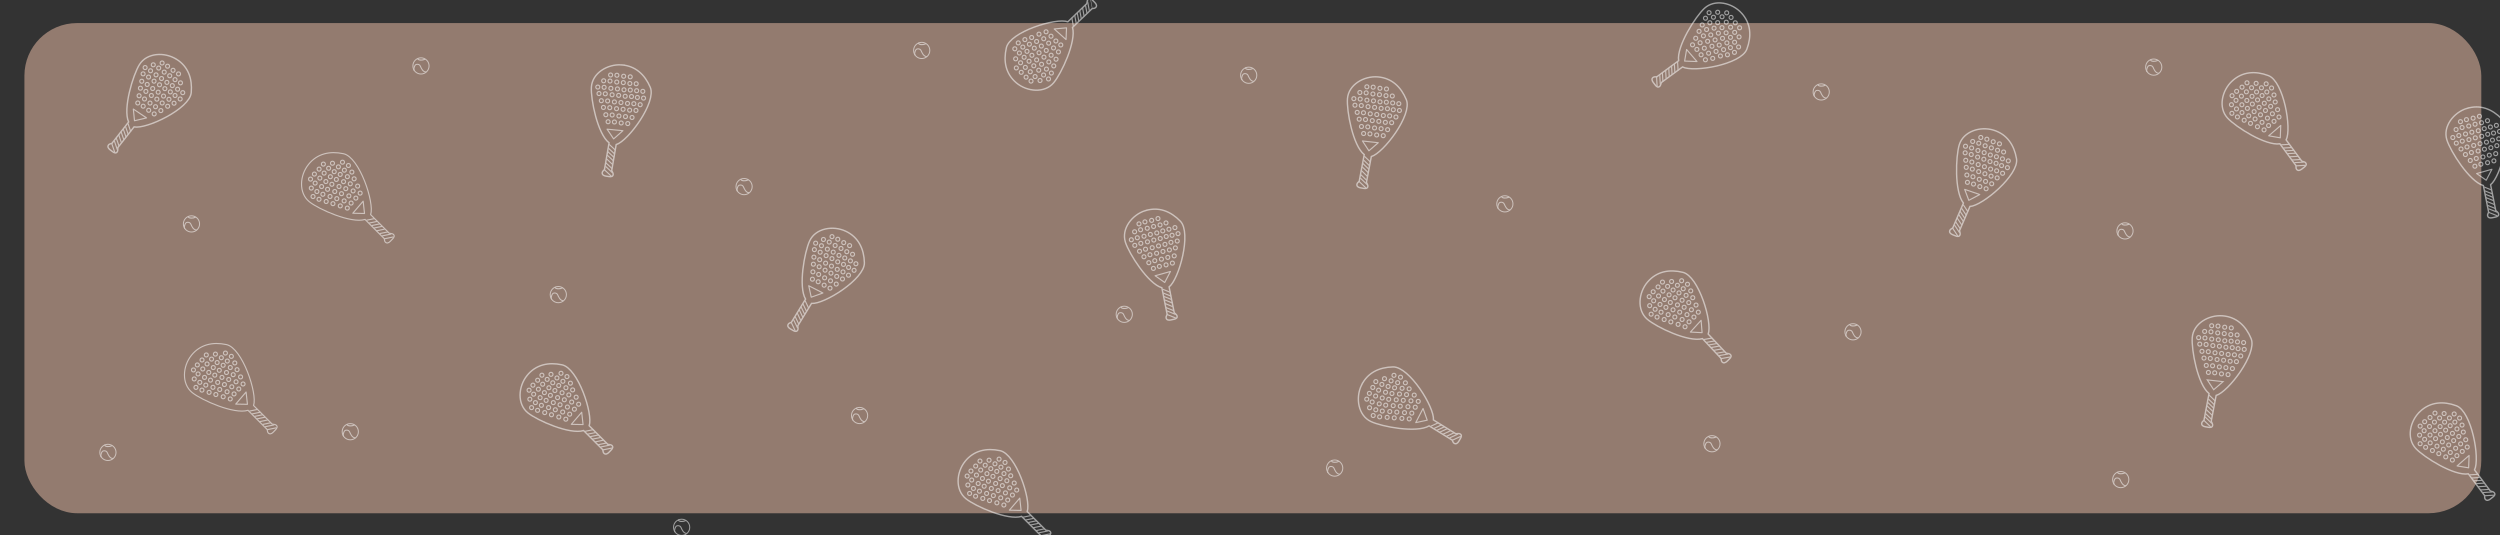 <?xml version="1.0" encoding="UTF-8"?><svg id="Laag_1" xmlns="http://www.w3.org/2000/svg" viewBox="0 0 879.8 188.41"><rect x="0" y="0" width="879.8" height="188.41" fill="#333333" stroke="none"/><defs><style>.cls-1,.cls-2,.cls-3,.cls-4,.cls-5{fill:none;stroke:#fff;}.cls-1,.cls-2,.cls-4,.cls-5{stroke-miterlimit:10;}.cls-1,.cls-3{stroke-width:.4px;}.cls-6{fill:#fff;}.cls-7{fill:#937b6f;}.cls-2{stroke-width:.35px;}.cls-8{opacity:.54;}.cls-3{stroke-linecap:round;stroke-linejoin:round;}.cls-4{stroke-width:.17px;}.cls-5{stroke-width:.5px;}</style></defs><rect class="cls-7" x="8.59" y="8.12" width="864.63" height="172.5" rx="18.53" ry="18.53"/><g class="cls-8"><path class="cls-5" d="M62.07,20.83c-4.17-2.6-10.39-2.29-12.99,1.88-2.27,3.64-5.91,15.55-3.82,20.22l-5.88,7.51c-.41,.18-.88,.17-1.17,.54-.48,.62-.12,1.22,.49,1.7l.92,.69c.62,.48,1.26,.69,1.67,.02,.22-.36,.13-.83,.18-1.44l5.7-7.29c4.35,.89,19.62-6.36,20.13-12.07,.44-4.9-1.06-9.18-5.23-11.78Z"/><circle class="cls-1" cx="57.05" cy="22.17" r=".7"/><circle class="cls-1" cx="58.97" cy="23.3" r=".7"/><circle class="cls-1" cx="60.9" cy="24.74" r=".7"/><circle class="cls-1" cx="62.83" cy="26.02" r=".7"/><circle class="cls-1" cx="53.94" cy="22.81" r=".7"/><circle class="cls-1" cx="55.85" cy="23.95" r=".7"/><circle class="cls-1" cx="57.79" cy="25.38" r=".7"/><circle class="cls-1" cx="59.72" cy="26.66" r=".7"/><circle class="cls-1" cx="61.6" cy="28.03" r=".7"/><circle class="cls-1" cx="63.51" cy="29.16" r=".7"/><circle class="cls-1" cx="51.07" cy="23.78" r=".7"/><circle class="cls-1" cx="52.98" cy="24.91" r=".7"/><circle class="cls-1" cx="54.91" cy="26.35" r=".7"/><circle class="cls-1" cx="56.85" cy="27.63" r=".7"/><circle class="cls-1" cx="58.73" cy="28.99" r=".7"/><circle class="cls-1" cx="60.64" cy="30.13" r=".7"/><circle class="cls-1" cx="50.36" cy="25.99" r=".7"/><circle class="cls-1" cx="52.28" cy="27.12" r=".7"/><circle class="cls-1" cx="54.21" cy="28.56" r=".7"/><circle class="cls-1" cx="56.14" cy="29.84" r=".7"/><circle class="cls-1" cx="58.02" cy="31.2" r=".7"/><circle class="cls-1" cx="59.94" cy="32.34" r=".7"/><circle class="cls-1" cx="49.89" cy="28.59" r=".7"/><circle class="cls-1" cx="51.8" cy="29.72" r=".7"/><circle class="cls-1" cx="53.73" cy="31.16" r=".7"/><circle class="cls-1" cx="55.67" cy="32.44" r=".7"/><circle class="cls-1" cx="57.55" cy="33.81" r=".7"/><circle class="cls-1" cx="59.46" cy="34.94" r=".7"/><circle class="cls-1" cx="49.42" cy="31.04" r=".7"/><circle class="cls-1" cx="51.34" cy="32.17" r=".7"/><circle class="cls-1" cx="53.27" cy="33.61" r=".7"/><circle class="cls-1" cx="55.2" cy="34.89" r=".7"/><circle class="cls-1" cx="57.08" cy="36.25" r=".7"/><circle class="cls-1" cx="59" cy="37.39" r=".7"/><circle class="cls-1" cx="48.95" cy="33.7" r=".7"/><circle class="cls-1" cx="50.86" cy="34.84" r=".7"/><circle class="cls-1" cx="52.79" cy="36.27" r=".7"/><circle class="cls-1" cx="54.73" cy="37.55" r=".7"/><circle class="cls-1" cx="56.61" cy="38.92" r=".7"/><circle class="cls-1" cx="48.48" cy="36.24" r=".7"/><circle class="cls-1" cx="50.39" cy="37.37" r=".7"/><circle class="cls-1" cx="52.33" cy="38.81" r=".7"/><circle class="cls-1" cx="54.26" cy="40.09" r=".7"/><circle class="cls-1" cx="61.25" cy="36.32" r=".7"/><circle class="cls-1" cx="61.6" cy="33.61" r=".7"/><circle class="cls-1" cx="63.4" cy="34.84" r=".7"/><circle class="cls-1" cx="62.5" cy="31.39" r=".7"/><circle class="cls-1" cx="64.31" cy="32.61" r=".7"/><line class="cls-1" x1="40.92" y1="48.57" x2="41.89" y2="51.43"/><line class="cls-1" x1="41.75" y1="47.34" x2="42.72" y2="50.2"/><line class="cls-1" x1="42.62" y1="46.36" x2="43.59" y2="49.22"/><line class="cls-1" x1="43.39" y1="45.42" x2="44.36" y2="48.28"/><line class="cls-1" x1="44.16" y1="44.48" x2="45.13" y2="47.34"/><line class="cls-1" x1="45.03" y1="43.43" x2="46" y2="46.29"/><line class="cls-1" x1="40.24" y1="49.58" x2="41.29" y2="52.69"/><line class="cls-1" x1="39.28" y1="50.37" x2="40.38" y2="53.6"/><polygon class="cls-3" points="47.33 42.49 51.57 41.49 46.92 38.38 47.33 42.49"/></g><g class="cls-8"><path class="cls-1" d="M67.36,125.05c-3.09,3.83-3.53,10.03,.3,13.12,3.34,2.69,14.73,7.74,19.61,6.23l6.75,6.75c.13,.43,.06,.9,.39,1.23,.55,.55,1.2,.27,1.75-.29l.8-.83c.55-.55,.83-1.17,.22-1.66-.33-.26-.81-.23-1.4-.35l-6.54-6.54c1.41-4.21-3.95-20.24-9.55-21.44-4.81-1.03-9.24-.06-12.33,3.77Z"/><circle class="cls-1" cx="68.08" cy="130.19" r=".7"/><circle class="cls-1" cx="69.44" cy="128.43" r=".7"/><circle class="cls-1" cx="71.1" cy="126.69" r=".7"/><circle class="cls-1" cx="72.6" cy="124.92" r=".7"/><circle class="cls-1" cx="68.35" cy="133.36" r=".7"/><circle class="cls-1" cx="69.71" cy="131.6" r=".7"/><circle class="cls-1" cx="71.36" cy="129.85" r=".7"/><circle class="cls-1" cx="72.87" cy="128.09" r=".7"/><circle class="cls-1" cx="74.45" cy="126.38" r=".7"/><circle class="cls-1" cx="75.81" cy="124.62" r=".7"/><circle class="cls-1" cx="68.96" cy="136.33" r=".7"/><circle class="cls-1" cx="70.32" cy="134.56" r=".7"/><circle class="cls-1" cx="71.98" cy="132.82" r=".7"/><circle class="cls-1" cx="73.48" cy="131.06" r=".7"/><circle class="cls-1" cx="75.06" cy="129.35" r=".7"/><circle class="cls-1" cx="76.42" cy="127.59" r=".7"/><circle class="cls-1" cx="71.07" cy="137.29" r=".7"/><circle class="cls-1" cx="72.43" cy="135.53" r=".7"/><circle class="cls-1" cx="74.08" cy="133.78" r=".7"/><circle class="cls-1" cx="75.59" cy="132.02" r=".7"/><circle class="cls-1" cx="77.17" cy="130.32" r=".7"/><circle class="cls-1" cx="78.53" cy="128.55" r=".7"/><circle class="cls-1" cx="73.59" cy="138.08" r=".7"/><circle class="cls-1" cx="74.95" cy="136.31" r=".7"/><circle class="cls-1" cx="76.61" cy="134.57" r=".7"/><circle class="cls-1" cx="78.11" cy="132.81" r=".7"/><circle class="cls-1" cx="79.7" cy="131.1" r=".7"/><circle class="cls-1" cx="81.05" cy="129.34" r=".7"/><circle class="cls-1" cx="75.97" cy="138.84" r=".7"/><circle class="cls-1" cx="77.33" cy="137.07" r=".7"/><circle class="cls-1" cx="78.98" cy="135.33" r=".7"/><circle class="cls-1" cx="80.49" cy="133.56" r=".7"/><circle class="cls-1" cx="82.07" cy="131.86" r=".7"/><circle class="cls-1" cx="83.43" cy="130.1" r=".7"/><circle class="cls-1" cx="78.55" cy="139.63" r=".7"/><circle class="cls-1" cx="79.91" cy="137.87" r=".7"/><circle class="cls-1" cx="81.57" cy="136.12" r=".7"/><circle class="cls-1" cx="83.07" cy="134.36" r=".7"/><circle class="cls-1" cx="84.66" cy="132.65" r=".7"/><circle class="cls-1" cx="81.02" cy="140.4" r=".7"/><circle class="cls-1" cx="82.37" cy="138.63" r=".7"/><circle class="cls-1" cx="84.03" cy="136.89" r=".7"/><circle class="cls-1" cx="85.54" cy="135.13" r=".7"/><circle class="cls-1" cx="82.63" cy="127.73" r=".7"/><circle class="cls-1" cx="79.99" cy="127.06" r=".7"/><circle class="cls-1" cx="81.42" cy="125.41" r=".7"/><circle class="cls-1" cx="77.89" cy="125.89" r=".7"/><circle class="cls-1" cx="79.33" cy="124.25" r=".7"/><line class="cls-1" x1="92.34" y1="149.39" x2="95.3" y2="148.77"/><line class="cls-1" x1="91.23" y1="148.42" x2="94.19" y2="147.8"/><line class="cls-1" x1="90.36" y1="147.43" x2="93.31" y2="146.82"/><line class="cls-1" x1="89.52" y1="146.56" x2="92.48" y2="145.94"/><line class="cls-1" x1="88.68" y1="145.68" x2="91.64" y2="145.06"/><line class="cls-1" x1="87.74" y1="144.69" x2="90.7" y2="144.07"/><line class="cls-1" x1="93.27" y1="150.19" x2="96.48" y2="149.52"/><line class="cls-1" x1="93.94" y1="151.24" x2="97.28" y2="150.54"/><polygon class="cls-3" points="87.08 142.29 86.6 137.96 82.96 142.21 87.08 142.29"/></g><g class="cls-8"><path class="cls-1" d="M108.56,57.88c-3.09,3.83-3.53,10.03,.3,13.12,3.34,2.69,14.73,7.74,19.61,6.23l6.75,6.75c.13,.43,.06,.9,.39,1.23,.55,.55,1.2,.27,1.75-.29l.8-.83c.55-.55,.83-1.17,.22-1.66-.33-.26-.81-.23-1.4-.35l-6.54-6.54c1.41-4.21-3.95-20.24-9.55-21.44-4.81-1.03-9.24-.06-12.33,3.77Z"/><circle class="cls-1" cx="109.28" cy="63.03" r=".7"/><circle class="cls-1" cx="110.64" cy="61.26" r=".7"/><circle class="cls-1" cx="112.3" cy="59.52" r=".7"/><circle class="cls-1" cx="113.8" cy="57.75" r=".7"/><circle class="cls-1" cx="109.55" cy="66.19" r=".7"/><circle class="cls-1" cx="110.91" cy="64.43" r=".7"/><circle class="cls-1" cx="112.56" cy="62.68" r=".7"/><circle class="cls-1" cx="114.07" cy="60.92" r=".7"/><circle class="cls-1" cx="115.65" cy="59.22" r=".7"/><circle class="cls-1" cx="117.01" cy="57.45" r=".7"/><circle class="cls-1" cx="110.16" cy="69.16" r=".7"/><circle class="cls-1" cx="111.52" cy="67.4" r=".7"/><circle class="cls-1" cx="113.18" cy="65.65" r=".7"/><circle class="cls-1" cx="114.68" cy="63.89" r=".7"/><circle class="cls-1" cx="116.26" cy="62.19" r=".7"/><circle class="cls-1" cx="117.62" cy="60.42" r=".7"/><circle class="cls-1" cx="112.27" cy="70.13" r=".7"/><circle class="cls-1" cx="113.63" cy="68.36" r=".7"/><circle class="cls-1" cx="115.28" cy="66.62" r=".7"/><circle class="cls-1" cx="116.79" cy="64.85" r=".7"/><circle class="cls-1" cx="118.37" cy="63.15" r=".7"/><circle class="cls-1" cx="119.73" cy="61.39" r=".7"/><circle class="cls-1" cx="114.79" cy="70.91" r=".7"/><circle class="cls-1" cx="116.15" cy="69.15" r=".7"/><circle class="cls-1" cx="117.81" cy="67.4" r=".7"/><circle class="cls-1" cx="119.31" cy="65.64" r=".7"/><circle class="cls-1" cx="120.9" cy="63.94" r=".7"/><circle class="cls-1" cx="122.25" cy="62.17" r=".7"/><circle class="cls-1" cx="117.17" cy="71.67" r=".7"/><circle class="cls-1" cx="118.53" cy="69.91" r=".7"/><circle class="cls-1" cx="120.18" cy="68.16" r=".7"/><circle class="cls-1" cx="121.69" cy="66.4" r=".7"/><circle class="cls-1" cx="123.27" cy="64.69" r=".7"/><circle class="cls-1" cx="124.63" cy="62.93" r=".7"/><circle class="cls-1" cx="119.75" cy="72.46" r=".7"/><circle class="cls-1" cx="121.11" cy="70.7" r=".7"/><circle class="cls-1" cx="122.77" cy="68.95" r=".7"/><circle class="cls-1" cx="124.27" cy="67.19" r=".7"/><circle class="cls-1" cx="125.86" cy="65.49" r=".7"/><circle class="cls-1" cx="122.22" cy="73.23" r=".7"/><circle class="cls-1" cx="123.57" cy="71.47" r=".7"/><circle class="cls-1" cx="125.23" cy="69.72" r=".7"/><circle class="cls-1" cx="126.74" cy="67.96" r=".7"/><circle class="cls-1" cx="123.83" cy="60.56" r=".7"/><circle class="cls-1" cx="121.19" cy="59.89" r=".7"/><circle class="cls-1" cx="122.62" cy="58.25" r=".7"/><circle class="cls-1" cx="119.09" cy="58.73" r=".7"/><circle class="cls-1" cx="120.53" cy="57.08" r=".7"/><line class="cls-1" x1="133.54" y1="82.23" x2="136.5" y2="81.61"/><line class="cls-1" x1="132.43" y1="81.25" x2="135.38" y2="80.63"/><line class="cls-1" x1="131.56" y1="80.27" x2="134.51" y2="79.65"/><line class="cls-1" x1="130.72" y1="79.4" x2="133.68" y2="78.78"/><line class="cls-1" x1="129.88" y1="78.51" x2="132.84" y2="77.89"/><line class="cls-1" x1="128.94" y1="77.52" x2="131.9" y2="76.9"/><line class="cls-1" x1="134.47" y1="83.02" x2="137.68" y2="82.35"/><line class="cls-1" x1="135.14" y1="84.07" x2="138.48" y2="83.37"/><polygon class="cls-3" points="128.28 75.13 127.8 70.8 124.16 75.04 128.28 75.13"/></g><g class="cls-8"><path class="cls-5" d="M218.66,22.83c-4.91-.31-10.23,2.91-10.54,7.82-.27,4.28,2.17,16.49,6.22,19.61l-1.62,9.41c-.28,.35-.7,.57-.78,1.03-.13,.77,.47,1.13,1.24,1.27l1.13,.17c.77,.13,1.43,0,1.48-.78,.02-.42-.28-.79-.52-1.35l1.57-9.12c4.25-1.27,14.26-14.9,12-20.17-1.93-4.52-5.28-7.58-10.19-7.89Z"/><circle class="cls-1" cx="214.88" cy="26.39" r=".7"/><circle class="cls-1" cx="217.1" cy="26.48" r=".7"/><circle class="cls-1" cx="219.48" cy="26.83" r=".7"/><circle class="cls-1" cx="221.79" cy="27.04" r=".7"/><circle class="cls-1" cx="212.44" cy="28.43" r=".7"/><circle class="cls-1" cx="214.67" cy="28.52" r=".7"/><circle class="cls-1" cx="217.05" cy="28.87" r=".7"/><circle class="cls-1" cx="219.36" cy="29.08" r=".7"/><circle class="cls-1" cx="221.66" cy="29.39" r=".7"/><circle class="cls-1" cx="223.89" cy="29.48" r=".7"/><circle class="cls-1" cx="210.37" cy="30.64" r=".7"/><circle class="cls-1" cx="212.6" cy="30.73" r=".7"/><circle class="cls-1" cx="214.98" cy="31.08" r=".7"/><circle class="cls-1" cx="217.29" cy="31.29" r=".7"/><circle class="cls-1" cx="219.59" cy="31.6" r=".7"/><circle class="cls-1" cx="221.81" cy="31.69" r=".7"/><circle class="cls-1" cx="210.8" cy="32.92" r=".7"/><circle class="cls-1" cx="213.02" cy="33.01" r=".7"/><circle class="cls-1" cx="215.41" cy="33.36" r=".7"/><circle class="cls-1" cx="217.72" cy="33.57" r=".7"/><circle class="cls-1" cx="220.02" cy="33.88" r=".7"/><circle class="cls-1" cx="222.24" cy="33.97" r=".7"/><circle class="cls-1" cx="211.62" cy="35.44" r=".7"/><circle class="cls-1" cx="213.84" cy="35.53" r=".7"/><circle class="cls-1" cx="216.22" cy="35.87" r=".7"/><circle class="cls-1" cx="218.53" cy="36.09" r=".7"/><circle class="cls-1" cx="220.83" cy="36.4" r=".7"/><circle class="cls-1" cx="223.06" cy="36.49" r=".7"/><circle class="cls-1" cx="212.37" cy="37.81" r=".7"/><circle class="cls-1" cx="214.59" cy="37.9" r=".7"/><circle class="cls-1" cx="216.97" cy="38.25" r=".7"/><circle class="cls-1" cx="219.28" cy="38.46" r=".7"/><circle class="cls-1" cx="221.58" cy="38.77" r=".7"/><circle class="cls-1" cx="223.81" cy="38.86" r=".7"/><circle class="cls-1" cx="213.21" cy="40.38" r=".7"/><circle class="cls-1" cx="215.43" cy="40.47" r=".7"/><circle class="cls-1" cx="217.81" cy="40.82" r=".7"/><circle class="cls-1" cx="220.12" cy="41.03" r=".7"/><circle class="cls-1" cx="222.43" cy="41.34" r=".7"/><circle class="cls-1" cx="214" cy="42.84" r=".7"/><circle class="cls-1" cx="216.23" cy="42.93" r=".7"/><circle class="cls-1" cx="218.61" cy="43.28" r=".7"/><circle class="cls-1" cx="220.92" cy="43.49" r=".7"/><circle class="cls-1" cx="225.29" cy="36.85" r=".7"/><circle class="cls-1" cx="224.31" cy="34.3" r=".7"/><circle class="cls-1" cx="226.48" cy="34.53" r=".7"/><circle class="cls-1" cx="224.05" cy="31.92" r=".7"/><circle class="cls-1" cx="226.22" cy="32.14" r=".7"/><line class="cls-1" x1="213.19" y1="57.28" x2="215.4" y2="59.34"/><line class="cls-1" x1="213.34" y1="55.8" x2="215.55" y2="57.86"/><line class="cls-1" x1="213.64" y1="54.53" x2="215.85" y2="56.58"/><line class="cls-1" x1="213.87" y1="53.34" x2="216.08" y2="55.4"/><line class="cls-1" x1="214.11" y1="52.14" x2="216.32" y2="54.2"/><line class="cls-1" x1="214.38" y1="50.8" x2="216.59" y2="52.86"/><line class="cls-1" x1="213.07" y1="58.5" x2="215.47" y2="60.73"/><line class="cls-1" x1="212.6" y1="59.64" x2="215.1" y2="61.97"/><polygon class="cls-3" points="215.95 48.88 219.21 45.99 213.64 45.46 215.95 48.88"/></g><g class="cls-8"><path class="cls-5" d="M185.47,132.17c-3.09,3.83-3.53,10.03,.3,13.12,3.34,2.69,14.73,7.74,19.61,6.23l6.75,6.75c.13,.43,.06,.9,.39,1.23,.55,.55,1.2,.27,1.75-.29l.8-.83c.55-.55,.83-1.17,.22-1.66-.33-.26-.81-.23-1.4-.35l-6.54-6.54c1.41-4.21-3.95-20.24-9.55-21.44-4.81-1.03-9.24-.06-12.33,3.77Z"/><circle class="cls-1" cx="186.19" cy="137.32" r=".7"/><circle class="cls-1" cx="187.55" cy="135.55" r=".7"/><circle class="cls-1" cx="189.21" cy="133.81" r=".7"/><circle class="cls-1" cx="190.71" cy="132.04" r=".7"/><circle class="cls-1" cx="186.46" cy="140.48" r=".7"/><circle class="cls-1" cx="187.81" cy="138.72" r=".7"/><circle class="cls-1" cx="189.47" cy="136.97" r=".7"/><circle class="cls-1" cx="190.98" cy="135.21" r=".7"/><circle class="cls-1" cx="192.56" cy="133.51" r=".7"/><circle class="cls-1" cx="193.91" cy="131.74" r=".7"/><circle class="cls-1" cx="187.07" cy="143.45" r=".7"/><circle class="cls-1" cx="188.42" cy="141.69" r=".7"/><circle class="cls-1" cx="190.08" cy="139.94" r=".7"/><circle class="cls-1" cx="191.59" cy="138.18" r=".7"/><circle class="cls-1" cx="193.17" cy="136.47" r=".7"/><circle class="cls-1" cx="194.53" cy="134.71" r=".7"/><circle class="cls-1" cx="189.18" cy="144.41" r=".7"/><circle class="cls-1" cx="190.53" cy="142.65" r=".7"/><circle class="cls-1" cx="192.19" cy="140.91" r=".7"/><circle class="cls-1" cx="193.7" cy="139.14" r=".7"/><circle class="cls-1" cx="195.28" cy="137.44" r=".7"/><circle class="cls-1" cx="196.63" cy="135.68" r=".7"/><circle class="cls-1" cx="191.7" cy="145.2" r=".7"/><circle class="cls-1" cx="193.06" cy="143.44" r=".7"/><circle class="cls-1" cx="194.72" cy="141.69" r=".7"/><circle class="cls-1" cx="196.22" cy="139.93" r=".7"/><circle class="cls-1" cx="197.8" cy="138.22" r=".7"/><circle class="cls-1" cx="199.16" cy="136.46" r=".7"/><circle class="cls-1" cx="194.08" cy="145.96" r=".7"/><circle class="cls-1" cx="195.43" cy="144.2" r=".7"/><circle class="cls-1" cx="197.09" cy="142.45" r=".7"/><circle class="cls-1" cx="198.6" cy="140.69" r=".7"/><circle class="cls-1" cx="200.18" cy="138.98" r=".7"/><circle class="cls-1" cx="201.53" cy="137.22" r=".7"/><circle class="cls-1" cx="196.66" cy="146.75" r=".7"/><circle class="cls-1" cx="198.02" cy="144.99" r=".7"/><circle class="cls-1" cx="199.68" cy="143.24" r=".7"/><circle class="cls-1" cx="201.18" cy="141.48" r=".7"/><circle class="cls-1" cx="202.76" cy="139.78" r=".7"/><circle class="cls-1" cx="199.12" cy="147.52" r=".7"/><circle class="cls-1" cx="200.48" cy="145.76" r=".7"/><circle class="cls-1" cx="202.14" cy="144.01" r=".7"/><circle class="cls-1" cx="203.64" cy="142.25" r=".7"/><circle class="cls-1" cx="200.74" cy="134.85" r=".7"/><circle class="cls-1" cx="198.1" cy="134.18" r=".7"/><circle class="cls-1" cx="199.53" cy="132.53" r=".7"/><circle class="cls-1" cx="196" cy="133.01" r=".7"/><circle class="cls-1" cx="197.43" cy="131.37" r=".7"/><line class="cls-1" x1="210.45" y1="156.52" x2="213.41" y2="155.9"/><line class="cls-1" x1="209.34" y1="155.54" x2="212.29" y2="154.92"/><line class="cls-1" x1="208.46" y1="154.56" x2="211.42" y2="153.94"/><line class="cls-1" x1="207.63" y1="153.69" x2="210.58" y2="153.07"/><line class="cls-1" x1="206.79" y1="152.8" x2="209.74" y2="152.18"/><line class="cls-1" x1="205.85" y1="151.81" x2="208.81" y2="151.19"/><line class="cls-1" x1="211.38" y1="157.31" x2="214.59" y2="156.64"/><line class="cls-1" x1="212.05" y1="158.36" x2="215.38" y2="157.66"/><polygon class="cls-3" points="205.19 149.41 204.71 145.08 201.06 149.33 205.19 149.41"/></g><g class="cls-8"><path class="cls-5" d="M297.63,81.37c-4.45-2.1-10.58-1.08-12.68,3.37-1.83,3.87-4.07,16.13-1.46,20.53l-4.98,8.14c-.39,.23-.86,.27-1.1,.67-.41,.67,.02,1.23,.69,1.63l.99,.58c.67,.41,1.33,.54,1.66-.17,.18-.38,.04-.84,.01-1.45l4.83-7.89c4.42,.39,18.75-8.58,18.61-14.31-.13-4.92-2.11-9-6.56-11.1Z"/><circle class="cls-1" cx="292.8" cy="83.28" r=".7"/><circle class="cls-1" cx="294.83" cy="84.19" r=".7"/><circle class="cls-1" cx="296.92" cy="85.39" r=".7"/><circle class="cls-1" cx="298.99" cy="86.44" r=".7"/><circle class="cls-1" cx="289.79" cy="84.28" r=".7"/><circle class="cls-1" cx="291.82" cy="85.19" r=".7"/><circle class="cls-1" cx="293.9" cy="86.39" r=".7"/><circle class="cls-1" cx="295.97" cy="87.44" r=".7"/><circle class="cls-1" cx="298" cy="88.58" r=".7"/><circle class="cls-1" cx="300.03" cy="89.49" r=".7"/><circle class="cls-1" cx="287.04" cy="85.57" r=".7"/><circle class="cls-1" cx="289.08" cy="86.48" r=".7"/><circle class="cls-1" cx="291.16" cy="87.68" r=".7"/><circle class="cls-1" cx="293.23" cy="88.73" r=".7"/><circle class="cls-1" cx="295.25" cy="89.87" r=".7"/><circle class="cls-1" cx="297.29" cy="90.78" r=".7"/><circle class="cls-1" cx="286.6" cy="87.85" r=".7"/><circle class="cls-1" cx="288.63" cy="88.76" r=".7"/><circle class="cls-1" cx="290.72" cy="89.96" r=".7"/><circle class="cls-1" cx="292.78" cy="91.01" r=".7"/><circle class="cls-1" cx="294.81" cy="92.15" r=".7"/><circle class="cls-1" cx="296.84" cy="93.05" r=".7"/><circle class="cls-1" cx="286.43" cy="90.49" r=".7"/><circle class="cls-1" cx="288.46" cy="91.4" r=".7"/><circle class="cls-1" cx="290.54" cy="92.6" r=".7"/><circle class="cls-1" cx="292.61" cy="93.65" r=".7"/><circle class="cls-1" cx="294.64" cy="94.79" r=".7"/><circle class="cls-1" cx="296.67" cy="95.69" r=".7"/><circle class="cls-1" cx="286.25" cy="92.98" r=".7"/><circle class="cls-1" cx="288.28" cy="93.88" r=".7"/><circle class="cls-1" cx="290.36" cy="95.08" r=".7"/><circle class="cls-1" cx="292.43" cy="96.13" r=".7"/><circle class="cls-1" cx="294.46" cy="97.27" r=".7"/><circle class="cls-1" cx="296.49" cy="98.18" r=".7"/><circle class="cls-1" cx="286.08" cy="95.67" r=".7"/><circle class="cls-1" cx="288.11" cy="96.58" r=".7"/><circle class="cls-1" cx="290.2" cy="97.78" r=".7"/><circle class="cls-1" cx="292.27" cy="98.83" r=".7"/><circle class="cls-1" cx="294.29" cy="99.97" r=".7"/><circle class="cls-1" cx="285.91" cy="98.25" r=".7"/><circle class="cls-1" cx="287.94" cy="99.15" r=".7"/><circle class="cls-1" cx="290.03" cy="100.36" r=".7"/><circle class="cls-1" cx="292.1" cy="101.41" r=".7"/><circle class="cls-1" cx="298.61" cy="96.85" r=".7"/><circle class="cls-1" cx="298.64" cy="94.12" r=".7"/><circle class="cls-1" cx="300.57" cy="95.13" r=".7"/><circle class="cls-1" cx="299.28" cy="91.81" r=".7"/><circle class="cls-1" cx="301.21" cy="92.82" r=".7"/><line class="cls-1" x1="279.82" y1="111.37" x2="281.11" y2="114.1"/><line class="cls-1" x1="280.51" y1="110.05" x2="281.8" y2="112.78"/><line class="cls-1" x1="281.26" y1="108.98" x2="282.55" y2="111.71"/><line class="cls-1" x1="281.91" y1="107.96" x2="283.2" y2="110.69"/><line class="cls-1" x1="282.57" y1="106.94" x2="283.87" y2="109.66"/><line class="cls-1" x1="283.32" y1="105.79" x2="284.61" y2="108.52"/><line class="cls-1" x1="279.26" y1="112.46" x2="280.67" y2="115.42"/><line class="cls-1" x1="278.4" y1="113.35" x2="279.86" y2="116.43"/><polygon class="cls-3" points="285.49 104.59 289.59 103.11 284.61 100.56 285.49 104.59"/></g><g class="cls-8"><path class="cls-5" d="M339.62,162.38c-3.09,3.83-3.53,10.03,.3,13.12,3.34,2.69,14.73,7.74,19.61,6.23l6.75,6.75c.13,.43,.06,.9,.39,1.23,.55,.55,1.2,.27,1.75-.29l.8-.83c.55-.55,.83-1.17,.22-1.66-.33-.26-.81-.23-1.4-.35l-6.54-6.54c1.41-4.21-3.95-20.24-9.55-21.44-4.81-1.03-9.24-.06-12.33,3.77Z"/><circle class="cls-1" cx="340.35" cy="167.53" r=".7"/><circle class="cls-1" cx="341.7" cy="165.76" r=".7"/><circle class="cls-1" cx="343.36" cy="164.02" r=".7"/><circle class="cls-1" cx="344.87" cy="162.25" r=".7"/><circle class="cls-1" cx="340.61" cy="170.69" r=".7"/><circle class="cls-1" cx="341.97" cy="168.93" r=".7"/><circle class="cls-1" cx="343.63" cy="167.19" r=".7"/><circle class="cls-1" cx="345.13" cy="165.42" r=".7"/><circle class="cls-1" cx="346.71" cy="163.72" r=".7"/><circle class="cls-1" cx="348.07" cy="161.95" r=".7"/><circle class="cls-1" cx="341.22" cy="173.66" r=".7"/><circle class="cls-1" cx="342.58" cy="171.9" r=".7"/><circle class="cls-1" cx="344.24" cy="170.15" r=".7"/><circle class="cls-1" cx="345.74" cy="168.39" r=".7"/><circle class="cls-1" cx="347.32" cy="166.69" r=".7"/><circle class="cls-1" cx="348.68" cy="164.92" r=".7"/><circle class="cls-1" cx="343.33" cy="174.63" r=".7"/><circle class="cls-1" cx="344.69" cy="172.86" r=".7"/><circle class="cls-1" cx="346.35" cy="171.12" r=".7"/><circle class="cls-1" cx="347.85" cy="169.35" r=".7"/><circle class="cls-1" cx="349.43" cy="167.65" r=".7"/><circle class="cls-1" cx="350.79" cy="165.89" r=".7"/><circle class="cls-1" cx="345.86" cy="175.41" r=".7"/><circle class="cls-1" cx="347.21" cy="173.65" r=".7"/><circle class="cls-1" cx="348.87" cy="171.9" r=".7"/><circle class="cls-1" cx="350.38" cy="170.14" r=".7"/><circle class="cls-1" cx="351.96" cy="168.44" r=".7"/><circle class="cls-1" cx="353.32" cy="166.67" r=".7"/><circle class="cls-1" cx="348.23" cy="176.17" r=".7"/><circle class="cls-1" cx="349.59" cy="174.41" r=".7"/><circle class="cls-1" cx="351.25" cy="172.66" r=".7"/><circle class="cls-1" cx="352.75" cy="170.9" r=".7"/><circle class="cls-1" cx="354.33" cy="169.19" r=".7"/><circle class="cls-1" cx="355.69" cy="167.43" r=".7"/><circle class="cls-1" cx="350.82" cy="176.96" r=".7"/><circle class="cls-1" cx="352.17" cy="175.2" r=".7"/><circle class="cls-1" cx="353.83" cy="173.46" r=".7"/><circle class="cls-1" cx="355.34" cy="171.69" r=".7"/><circle class="cls-1" cx="356.92" cy="169.99" r=".7"/><circle class="cls-1" cx="353.28" cy="177.73" r=".7"/><circle class="cls-1" cx="354.64" cy="175.97" r=".7"/><circle class="cls-1" cx="356.29" cy="174.22" r=".7"/><circle class="cls-1" cx="357.8" cy="172.46" r=".7"/><circle class="cls-1" cx="354.9" cy="165.06" r=".7"/><circle class="cls-1" cx="352.25" cy="164.39" r=".7"/><circle class="cls-1" cx="353.69" cy="162.75" r=".7"/><circle class="cls-1" cx="350.15" cy="163.23" r=".7"/><circle class="cls-1" cx="351.59" cy="161.58" r=".7"/><line class="cls-1" x1="364.61" y1="186.73" x2="367.56" y2="186.11"/><line class="cls-1" x1="363.49" y1="185.75" x2="366.45" y2="185.13"/><line class="cls-1" x1="362.62" y1="184.77" x2="365.58" y2="184.15"/><line class="cls-1" x1="361.78" y1="183.9" x2="364.74" y2="183.28"/><line class="cls-1" x1="360.94" y1="183.01" x2="363.9" y2="182.4"/><line class="cls-1" x1="360" y1="182.02" x2="362.96" y2="181.4"/><line class="cls-1" x1="365.53" y1="187.52" x2="368.74" y2="186.85"/><line class="cls-1" x1="366.2" y1="188.57" x2="369.54" y2="187.87"/><polygon class="cls-3" points="359.34 179.63 358.87 175.3 355.22 179.54 359.34 179.63"/></g><g class="cls-8"><path class="cls-5" d="M357.68,29.16c3.76,3.16,9.96,3.73,13.12-.03,2.76-3.28,8.04-14.56,6.64-19.48l6.89-6.61c.43-.12,.9-.04,1.24-.37,.57-.54,.29-1.19-.25-1.76l-.81-.81c-.54-.57-1.15-.86-1.65-.25-.27,.32-.25,.8-.38,1.4l-6.68,6.41c-4.18-1.5-20.32,3.52-21.63,9.1-1.13,4.79-.25,9.24,3.51,12.4Z"/><circle class="cls-1" cx="362.84" cy="28.54" r=".7"/><circle class="cls-1" cx="361.1" cy="27.15" r=".7"/><circle class="cls-1" cx="359.39" cy="25.45" r=".7"/><circle class="cls-1" cx="357.66" cy="23.91" r=".7"/><circle class="cls-1" cx="366.01" cy="28.34" r=".7"/><circle class="cls-1" cx="364.27" cy="26.95" r=".7"/><circle class="cls-1" cx="362.57" cy="25.26" r=".7"/><circle class="cls-1" cx="360.83" cy="23.71" r=".7"/><circle class="cls-1" cx="359.16" cy="22.1" r=".7"/><circle class="cls-1" cx="357.43" cy="20.7" r=".7"/><circle class="cls-1" cx="368.99" cy="27.79" r=".7"/><circle class="cls-1" cx="367.26" cy="26.4" r=".7"/><circle class="cls-1" cx="365.55" cy="24.71" r=".7"/><circle class="cls-1" cx="363.81" cy="23.16" r=".7"/><circle class="cls-1" cx="362.14" cy="21.55" r=".7"/><circle class="cls-1" cx="360.41" cy="20.15" r=".7"/><circle class="cls-1" cx="370" cy="25.71" r=".7"/><circle class="cls-1" cx="368.26" cy="24.31" r=".7"/><circle class="cls-1" cx="366.55" cy="22.62" r=".7"/><circle class="cls-1" cx="364.82" cy="21.08" r=".7"/><circle class="cls-1" cx="363.15" cy="19.46" r=".7"/><circle class="cls-1" cx="361.42" cy="18.07" r=".7"/><circle class="cls-1" cx="370.84" cy="23.2" r=".7"/><circle class="cls-1" cx="369.1" cy="21.8" r=".7"/><circle class="cls-1" cx="367.39" cy="20.11" r=".7"/><circle class="cls-1" cx="365.66" cy="18.57" r=".7"/><circle class="cls-1" cx="363.99" cy="16.95" r=".7"/><circle class="cls-1" cx="362.26" cy="15.56" r=".7"/><circle class="cls-1" cx="371.64" cy="20.84" r=".7"/><circle class="cls-1" cx="369.91" cy="19.44" r=".7"/><circle class="cls-1" cx="368.2" cy="17.75" r=".7"/><circle class="cls-1" cx="366.47" cy="16.21" r=".7"/><circle class="cls-1" cx="364.8" cy="14.59" r=".7"/><circle class="cls-1" cx="363.06" cy="13.2" r=".7"/><circle class="cls-1" cx="372.49" cy="18.27" r=".7"/><circle class="cls-1" cx="370.76" cy="16.88" r=".7"/><circle class="cls-1" cx="369.05" cy="15.18" r=".7"/><circle class="cls-1" cx="367.31" cy="13.64" r=".7"/><circle class="cls-1" cx="365.64" cy="12.02" r=".7"/><circle class="cls-1" cx="373.31" cy="15.82" r=".7"/><circle class="cls-1" cx="371.58" cy="14.43" r=".7"/><circle class="cls-1" cx="369.87" cy="12.74" r=".7"/><circle class="cls-1" cx="368.13" cy="11.19" r=".7"/><circle class="cls-1" cx="360.68" cy="13.94" r=".7"/><circle class="cls-1" cx="359.95" cy="16.57" r=".7"/><circle class="cls-1" cx="358.34" cy="15.1" r=".7"/><circle class="cls-1" cx="358.74" cy="18.65" r=".7"/><circle class="cls-1" cx="357.13" cy="17.18" r=".7"/><line class="cls-1" x1="382.54" y1="4.69" x2="381.98" y2="1.72"/><line class="cls-1" x1="381.54" y1="5.78" x2="380.99" y2="2.81"/><line class="cls-1" x1="380.54" y1="6.63" x2="379.98" y2="3.66"/><line class="cls-1" x1="379.65" y1="7.45" x2="379.1" y2="4.48"/><line class="cls-1" x1="378.75" y1="8.27" x2="378.2" y2="5.3"/><line class="cls-1" x1="377.74" y1="9.19" x2="377.18" y2="6.22"/><line class="cls-1" x1="383.36" y1="3.78" x2="382.75" y2=".55"/><line class="cls-4" x1="384.42" y1="3.13" x2="383.79" y2="-.22"/><polygon class="cls-3" points="375.33 9.8 370.99 10.19 375.16 13.92 375.33 9.8"/></g><g class="cls-8"><path class="cls-5" d="M403.08,74.11c-4.69,1.47-8.51,6.38-7.04,11.08,1.28,4.09,7.94,14.62,12.84,16.08l1.86,9.36c-.13,.43-.45,.78-.36,1.24,.15,.77,.85,.89,1.61,.74l1.12-.24c.77-.15,1.34-.51,1.1-1.25-.13-.4-.54-.64-.97-1.07l-1.81-9.07c3.51-2.71,7.97-19.02,3.97-23.13-3.43-3.53-7.65-5.18-12.34-3.71Z"/><circle class="cls-1" cx="400.83" cy="78.79" r=".7"/><circle class="cls-1" cx="402.93" cy="78.08" r=".7"/><circle class="cls-1" cx="405.28" cy="77.55" r=".7"/><circle class="cls-1" cx="407.51" cy="76.92" r=".7"/><circle class="cls-1" cx="399.29" cy="81.57" r=".7"/><circle class="cls-1" cx="401.39" cy="80.86" r=".7"/><circle class="cls-1" cx="403.74" cy="80.33" r=".7"/><circle class="cls-1" cx="405.97" cy="79.7" r=".7"/><circle class="cls-1" cx="408.23" cy="79.16" r=".7"/><circle class="cls-1" cx="410.34" cy="78.45" r=".7"/><circle class="cls-1" cx="398.14" cy="84.38" r=".7"/><circle class="cls-1" cx="400.25" cy="83.67" r=".7"/><circle class="cls-1" cx="402.6" cy="83.14" r=".7"/><circle class="cls-1" cx="404.83" cy="82.51" r=".7"/><circle class="cls-1" cx="407.09" cy="81.97" r=".7"/><circle class="cls-1" cx="409.2" cy="81.26" r=".7"/><circle class="cls-1" cx="399.36" cy="86.35" r=".7"/><circle class="cls-1" cx="401.47" cy="85.64" r=".7"/><circle class="cls-1" cx="403.82" cy="85.11" r=".7"/><circle class="cls-1" cx="406.05" cy="84.48" r=".7"/><circle class="cls-1" cx="408.31" cy="83.94" r=".7"/><circle class="cls-1" cx="410.42" cy="83.23" r=".7"/><circle class="cls-1" cx="401.02" cy="88.41" r=".7"/><circle class="cls-1" cx="403.13" cy="87.7" r=".7"/><circle class="cls-1" cx="405.48" cy="87.17" r=".7"/><circle class="cls-1" cx="407.71" cy="86.54" r=".7"/><circle class="cls-1" cx="409.97" cy="86" r=".7"/><circle class="cls-1" cx="412.08" cy="85.29" r=".7"/><circle class="cls-1" cx="402.58" cy="90.36" r=".7"/><circle class="cls-1" cx="404.69" cy="89.65" r=".7"/><circle class="cls-1" cx="407.03" cy="89.12" r=".7"/><circle class="cls-1" cx="409.27" cy="88.49" r=".7"/><circle class="cls-1" cx="411.53" cy="87.95" r=".7"/><circle class="cls-1" cx="413.63" cy="87.24" r=".7"/><circle class="cls-1" cx="404.29" cy="92.45" r=".7"/><circle class="cls-1" cx="406.39" cy="91.74" r=".7"/><circle class="cls-1" cx="408.74" cy="91.21" r=".7"/><circle class="cls-1" cx="410.97" cy="90.58" r=".7"/><circle class="cls-1" cx="413.23" cy="90.05" r=".7"/><circle class="cls-1" cx="405.91" cy="94.46" r=".7"/><circle class="cls-1" cx="408.01" cy="93.75" r=".7"/><circle class="cls-1" cx="410.36" cy="93.22" r=".7"/><circle class="cls-1" cx="412.59" cy="92.59" r=".7"/><circle class="cls-1" cx="414.29" cy="84.83" r=".7"/><circle class="cls-1" cx="412.47" cy="82.8" r=".7"/><circle class="cls-1" cx="414.57" cy="82.23" r=".7"/><circle class="cls-1" cx="411.37" cy="80.67" r=".7"/><circle class="cls-1" cx="413.48" cy="80.1" r=".7"/><line class="cls-1" x1="410.32" y1="108.23" x2="413.12" y2="109.36"/><line class="cls-1" x1="409.94" y1="106.8" x2="412.74" y2="107.93"/><line class="cls-1" x1="409.76" y1="105.5" x2="412.56" y2="106.63"/><line class="cls-1" x1="409.55" y1="104.31" x2="412.35" y2="105.44"/><line class="cls-1" x1="409.34" y1="103.11" x2="412.14" y2="104.24"/><line class="cls-1" x1="409.11" y1="101.76" x2="411.91" y2="102.89"/><line class="cls-1" x1="410.65" y1="109.41" x2="413.69" y2="110.64"/><line class="cls-1" x1="410.63" y1="110.65" x2="413.79" y2="111.93"/><polygon class="cls-3" points="409.89 99.41 411.9 95.54 406.51 97.04 409.89 99.41"/></g><g class="cls-8"><path class="cls-5" d="M484.87,27.06c-4.9-.39-10.28,2.74-10.67,7.64-.34,4.27,1.9,16.53,5.9,19.71l-1.77,9.38c-.28,.35-.71,.56-.79,1.02-.15,.77,.45,1.14,1.22,1.29l1.13,.19c.77,.15,1.43,.03,1.49-.75,.03-.42-.26-.8-.5-1.36l1.72-9.09c4.27-1.2,14.5-14.67,12.33-19.97-1.86-4.55-5.16-7.67-10.06-8.06Z"/><circle class="cls-1" cx="481.03" cy="30.55" r=".7"/><circle class="cls-1" cx="483.25" cy="30.68" r=".7"/><circle class="cls-1" cx="485.63" cy="31.07" r=".7"/><circle class="cls-1" cx="487.93" cy="31.32" r=".7"/><circle class="cls-1" cx="478.56" cy="32.56" r=".7"/><circle class="cls-1" cx="480.78" cy="32.68" r=".7"/><circle class="cls-1" cx="483.16" cy="33.07" r=".7"/><circle class="cls-1" cx="485.46" cy="33.32" r=".7"/><circle class="cls-1" cx="487.76" cy="33.67" r=".7"/><circle class="cls-1" cx="489.98" cy="33.79" r=".7"/><circle class="cls-1" cx="476.45" cy="34.73" r=".7"/><circle class="cls-1" cx="478.68" cy="34.86" r=".7"/><circle class="cls-1" cx="481.05" cy="35.25" r=".7"/><circle class="cls-1" cx="483.36" cy="35.5" r=".7"/><circle class="cls-1" cx="485.65" cy="35.84" r=".7"/><circle class="cls-1" cx="487.88" cy="35.97" r=".7"/><circle class="cls-1" cx="476.84" cy="37.02" r=".7"/><circle class="cls-1" cx="479.07" cy="37.15" r=".7"/><circle class="cls-1" cx="481.44" cy="37.53" r=".7"/><circle class="cls-1" cx="483.75" cy="37.78" r=".7"/><circle class="cls-1" cx="486.05" cy="38.13" r=".7"/><circle class="cls-1" cx="488.27" cy="38.26" r=".7"/><circle class="cls-1" cx="477.62" cy="39.55" r=".7"/><circle class="cls-1" cx="479.84" cy="39.68" r=".7"/><circle class="cls-1" cx="482.22" cy="40.06" r=".7"/><circle class="cls-1" cx="484.52" cy="40.31" r=".7"/><circle class="cls-1" cx="486.82" cy="40.66" r=".7"/><circle class="cls-1" cx="489.04" cy="40.79" r=".7"/><circle class="cls-1" cx="478.33" cy="41.94" r=".7"/><circle class="cls-1" cx="480.55" cy="42.07" r=".7"/><circle class="cls-1" cx="482.93" cy="42.45" r=".7"/><circle class="cls-1" cx="485.23" cy="42.7" r=".7"/><circle class="cls-1" cx="487.53" cy="43.05" r=".7"/><circle class="cls-1" cx="489.75" cy="43.18" r=".7"/><circle class="cls-1" cx="479.13" cy="44.52" r=".7"/><circle class="cls-1" cx="481.35" cy="44.65" r=".7"/><circle class="cls-1" cx="483.73" cy="45.03" r=".7"/><circle class="cls-1" cx="486.04" cy="45.28" r=".7"/><circle class="cls-1" cx="488.33" cy="45.63" r=".7"/><circle class="cls-1" cx="479.88" cy="46.99" r=".7"/><circle class="cls-1" cx="482.11" cy="47.12" r=".7"/><circle class="cls-1" cx="484.48" cy="47.5" r=".7"/><circle class="cls-1" cx="486.79" cy="47.75" r=".7"/><circle class="cls-1" cx="491.26" cy="41.18" r=".7"/><circle class="cls-1" cx="490.33" cy="38.62" r=".7"/><circle class="cls-1" cx="492.49" cy="38.88" r=".7"/><circle class="cls-1" cx="490.11" cy="36.23" r=".7"/><circle class="cls-1" cx="492.27" cy="36.49" r=".7"/><line class="cls-1" x1="478.83" y1="61.41" x2="481.01" y2="63.51"/><line class="cls-1" x1="479.01" y1="59.94" x2="481.19" y2="62.04"/><line class="cls-1" x1="479.33" y1="58.67" x2="481.51" y2="60.76"/><line class="cls-1" x1="479.58" y1="57.49" x2="481.76" y2="59.58"/><line class="cls-1" x1="479.84" y1="56.3" x2="482.01" y2="58.39"/><line class="cls-1" x1="480.13" y1="54.96" x2="482.31" y2="57.05"/><line class="cls-1" x1="478.7" y1="62.63" x2="481.06" y2="64.9"/><line class="cls-1" x1="478.21" y1="63.77" x2="480.67" y2="66.13"/><polygon class="cls-3" points="481.74 53.07 485.04 50.23 479.48 49.61 481.74 53.07"/></g><g class="cls-8"><path class="cls-5" d="M479.1,135.63c-2.12,4.44-1.12,10.58,3.32,12.7,3.87,1.85,16.11,4.14,20.52,1.55l8.12,5.01c.22,.39,.27,.86,.67,1.11,.67,.41,1.23-.01,1.64-.68l.58-.99c.41-.67,.54-1.33-.17-1.66-.38-.18-.84-.04-1.45-.02l-7.87-4.86c.41-4.42-8.5-18.79-14.23-18.66-4.92,.11-9,2.07-11.13,6.51Z"/><circle class="cls-1" cx="480.99" cy="140.47" r=".7"/><circle class="cls-1" cx="481.91" cy="138.44" r=".7"/><circle class="cls-1" cx="483.12" cy="136.36" r=".7"/><circle class="cls-1" cx="484.18" cy="134.29" r=".7"/><circle class="cls-1" cx="481.98" cy="143.49" r=".7"/><circle class="cls-1" cx="482.89" cy="141.46" r=".7"/><circle class="cls-1" cx="484.11" cy="139.38" r=".7"/><circle class="cls-1" cx="485.16" cy="137.31" r=".7"/><circle class="cls-1" cx="486.31" cy="135.29" r=".7"/><circle class="cls-1" cx="487.23" cy="133.26" r=".7"/><circle class="cls-1" cx="483.26" cy="146.23" r=".7"/><circle class="cls-1" cx="484.17" cy="144.21" r=".7"/><circle class="cls-1" cx="485.38" cy="142.13" r=".7"/><circle class="cls-1" cx="486.44" cy="140.06" r=".7"/><circle class="cls-1" cx="487.59" cy="138.04" r=".7"/><circle class="cls-1" cx="488.5" cy="136.01" r=".7"/><circle class="cls-1" cx="485.53" cy="146.69" r=".7"/><circle class="cls-1" cx="486.45" cy="144.66" r=".7"/><circle class="cls-1" cx="487.66" cy="142.58" r=".7"/><circle class="cls-1" cx="488.72" cy="140.52" r=".7"/><circle class="cls-1" cx="489.86" cy="138.49" r=".7"/><circle class="cls-1" cx="490.78" cy="136.47" r=".7"/><circle class="cls-1" cx="488.17" cy="146.87" r=".7"/><circle class="cls-1" cx="489.09" cy="144.84" r=".7"/><circle class="cls-1" cx="490.3" cy="142.76" r=".7"/><circle class="cls-1" cx="491.36" cy="140.7" r=".7"/><circle class="cls-1" cx="492.5" cy="138.68" r=".7"/><circle class="cls-1" cx="493.42" cy="136.65" r=".7"/><circle class="cls-1" cx="490.66" cy="147.06" r=".7"/><circle class="cls-1" cx="491.57" cy="145.03" r=".7"/><circle class="cls-1" cx="492.78" cy="142.95" r=".7"/><circle class="cls-1" cx="493.84" cy="140.89" r=".7"/><circle class="cls-1" cx="494.99" cy="138.87" r=".7"/><circle class="cls-1" cx="495.9" cy="136.84" r=".7"/><circle class="cls-1" cx="493.35" cy="147.24" r=".7"/><circle class="cls-1" cx="494.27" cy="145.21" r=".7"/><circle class="cls-1" cx="495.48" cy="143.13" r=".7"/><circle class="cls-1" cx="496.54" cy="141.07" r=".7"/><circle class="cls-1" cx="497.69" cy="139.04" r=".7"/><circle class="cls-1" cx="495.93" cy="147.42" r=".7"/><circle class="cls-1" cx="496.84" cy="145.39" r=".7"/><circle class="cls-1" cx="498.05" cy="143.31" r=".7"/><circle class="cls-1" cx="499.11" cy="141.25" r=".7"/><circle class="cls-1" cx="494.58" cy="134.72" r=".7"/><circle class="cls-1" cx="491.86" cy="134.67" r=".7"/><circle class="cls-1" cx="492.87" cy="132.74" r=".7"/><circle class="cls-1" cx="489.55" cy="134.02" r=".7"/><circle class="cls-1" cx="490.57" cy="132.09" r=".7"/><line class="cls-1" x1="509.02" y1="153.57" x2="511.76" y2="152.28"/><line class="cls-1" x1="507.71" y1="152.87" x2="510.45" y2="151.59"/><line class="cls-1" x1="506.64" y1="152.12" x2="509.37" y2="150.83"/><line class="cls-1" x1="505.62" y1="151.46" x2="508.36" y2="150.18"/><line class="cls-1" x1="504.6" y1="150.8" x2="507.34" y2="149.51"/><line class="cls-1" x1="503.46" y1="150.04" x2="506.19" y2="148.76"/><line class="cls-1" x1="510.11" y1="154.13" x2="513.08" y2="152.73"/><line class="cls-1" x1="511" y1="154.99" x2="514.08" y2="153.54"/><polygon class="cls-3" points="502.27 147.87 500.8 143.76 498.23 148.73 502.27 147.87"/></g><g class="cls-8"><path class="cls-5" d="M612.86,4.58c-3.32-3.63-9.39-4.99-13.02-1.67-3.16,2.89-9.86,13.4-9.1,18.45l-7.68,5.66c-.44,.06-.9-.07-1.28,.21-.63,.46-.45,1.14,.02,1.77l.7,.91c.46,.63,1.03,1,1.6,.47,.31-.28,.35-.76,.56-1.33l7.45-5.49c3.95,2.03,20.61-.87,22.63-6.23,1.74-4.6,1.44-9.13-1.88-12.75Z"/><circle class="cls-1" cx="607.66" cy="4.52" r=".7"/><circle class="cls-1" cx="609.2" cy="6.13" r=".7"/><circle class="cls-1" cx="610.68" cy="8.03" r=".7"/><circle class="cls-1" cx="612.2" cy="9.78" r=".7"/><circle class="cls-1" cx="604.49" cy="4.31" r=".7"/><circle class="cls-1" cx="606.03" cy="5.91" r=".7"/><circle class="cls-1" cx="607.51" cy="7.81" r=".7"/><circle class="cls-1" cx="609.03" cy="9.57" r=".7"/><circle class="cls-1" cx="610.47" cy="11.39" r=".7"/><circle class="cls-1" cx="612.01" cy="12.99" r=".7"/><circle class="cls-1" cx="601.46" cy="4.47" r=".7"/><circle class="cls-1" cx="603" cy="6.07" r=".7"/><circle class="cls-1" cx="604.48" cy="7.97" r=".7"/><circle class="cls-1" cx="606" cy="9.73" r=".7"/><circle class="cls-1" cx="607.45" cy="11.55" r=".7"/><circle class="cls-1" cx="608.99" cy="13.15" r=".7"/><circle class="cls-1" cx="600.19" cy="6.41" r=".7"/><circle class="cls-1" cx="601.73" cy="8.01" r=".7"/><circle class="cls-1" cx="603.21" cy="9.91" r=".7"/><circle class="cls-1" cx="604.73" cy="11.67" r=".7"/><circle class="cls-1" cx="606.18" cy="13.49" r=".7"/><circle class="cls-1" cx="607.72" cy="15.09" r=".7"/><circle class="cls-1" cx="599.04" cy="8.79" r=".7"/><circle class="cls-1" cx="600.58" cy="10.39" r=".7"/><circle class="cls-1" cx="602.05" cy="12.29" r=".7"/><circle class="cls-1" cx="603.57" cy="14.05" r=".7"/><circle class="cls-1" cx="605.02" cy="15.86" r=".7"/><circle class="cls-1" cx="606.56" cy="17.47" r=".7"/><circle class="cls-1" cx="597.93" cy="11.02" r=".7"/><circle class="cls-1" cx="599.47" cy="12.63" r=".7"/><circle class="cls-1" cx="600.95" cy="14.53" r=".7"/><circle class="cls-1" cx="602.47" cy="16.28" r=".7"/><circle class="cls-1" cx="603.91" cy="18.1" r=".7"/><circle class="cls-1" cx="605.45" cy="19.7" r=".7"/><circle class="cls-1" cx="596.76" cy="13.46" r=".7"/><circle class="cls-1" cx="598.3" cy="15.06" r=".7"/><circle class="cls-1" cx="599.78" cy="16.96" r=".7"/><circle class="cls-1" cx="601.3" cy="18.72" r=".7"/><circle class="cls-1" cx="602.74" cy="20.54" r=".7"/><circle class="cls-1" cx="595.63" cy="15.78" r=".7"/><circle class="cls-1" cx="597.17" cy="17.38" r=".7"/><circle class="cls-1" cx="598.65" cy="19.28" r=".7"/><circle class="cls-1" cx="600.17" cy="21.04" r=".7"/><circle class="cls-1" cx="607.92" cy="19.28" r=".7"/><circle class="cls-1" cx="608.98" cy="16.76" r=".7"/><circle class="cls-1" cx="610.39" cy="18.43" r=".7"/><circle class="cls-1" cx="610.44" cy="14.86" r=".7"/><circle class="cls-1" cx="611.85" cy="16.53" r=".7"/><line class="cls-1" x1="585.04" y1="25.62" x2="585.21" y2="28.64"/><line class="cls-1" x1="586.17" y1="24.67" x2="586.34" y2="27.68"/><line class="cls-1" x1="587.27" y1="23.95" x2="587.44" y2="26.97"/><line class="cls-1" x1="588.26" y1="23.26" x2="588.43" y2="26.27"/><line class="cls-1" x1="589.26" y1="22.56" x2="589.43" y2="25.57"/><line class="cls-1" x1="590.38" y1="21.78" x2="590.55" y2="24.8"/><line class="cls-1" x1="584.11" y1="26.42" x2="584.29" y2="29.7"/><line class="cls-1" x1="582.98" y1="26.92" x2="583.17" y2="30.33"/><polygon class="cls-3" points="592.85 21.49 597.2 21.66 593.55 17.42 592.85 21.49"/></g><g class="cls-8"><path class="cls-5" d="M579.81,99.24c-3.2,3.73-3.83,9.92-.09,13.12,3.25,2.79,14.48,8.18,19.41,6.82l6.54,6.95c.12,.43,.03,.9,.36,1.24,.54,.57,1.19,.3,1.76-.23l.82-.8c.57-.54,.87-1.14,.27-1.65-.32-.27-.8-.26-1.39-.39l-6.34-6.74c1.54-4.16-3.33-20.35-8.9-21.72-4.78-1.17-9.23-.34-12.43,3.4Z"/><circle class="cls-1" cx="580.38" cy="104.4" r=".7"/><circle class="cls-1" cx="581.79" cy="102.68" r=".7"/><circle class="cls-1" cx="583.5" cy="100.98" r=".7"/><circle class="cls-1" cx="585.06" cy="99.27" r=".7"/><circle class="cls-1" cx="580.55" cy="107.57" r=".7"/><circle class="cls-1" cx="581.96" cy="105.85" r=".7"/><circle class="cls-1" cx="583.67" cy="104.16" r=".7"/><circle class="cls-1" cx="585.23" cy="102.44" r=".7"/><circle class="cls-1" cx="586.86" cy="100.78" r=".7"/><circle class="cls-1" cx="588.27" cy="99.06" r=".7"/><circle class="cls-1" cx="581.07" cy="110.56" r=".7"/><circle class="cls-1" cx="582.48" cy="108.84" r=".7"/><circle class="cls-1" cx="584.19" cy="107.14" r=".7"/><circle class="cls-1" cx="585.75" cy="105.42" r=".7"/><circle class="cls-1" cx="587.38" cy="103.77" r=".7"/><circle class="cls-1" cx="588.79" cy="102.05" r=".7"/><circle class="cls-1" cx="583.15" cy="111.59" r=".7"/><circle class="cls-1" cx="584.56" cy="109.86" r=".7"/><circle class="cls-1" cx="586.27" cy="108.17" r=".7"/><circle class="cls-1" cx="587.82" cy="106.45" r=".7"/><circle class="cls-1" cx="589.46" cy="104.8" r=".7"/><circle class="cls-1" cx="590.87" cy="103.08" r=".7"/><circle class="cls-1" cx="585.65" cy="112.45" r=".7"/><circle class="cls-1" cx="587.06" cy="110.73" r=".7"/><circle class="cls-1" cx="588.77" cy="109.03" r=".7"/><circle class="cls-1" cx="590.33" cy="107.31" r=".7"/><circle class="cls-1" cx="591.96" cy="105.66" r=".7"/><circle class="cls-1" cx="593.37" cy="103.94" r=".7"/><circle class="cls-1" cx="588" cy="113.28" r=".7"/><circle class="cls-1" cx="589.41" cy="111.56" r=".7"/><circle class="cls-1" cx="591.12" cy="109.86" r=".7"/><circle class="cls-1" cx="592.68" cy="108.14" r=".7"/><circle class="cls-1" cx="594.31" cy="106.49" r=".7"/><circle class="cls-1" cx="595.72" cy="104.77" r=".7"/><circle class="cls-1" cx="590.56" cy="114.15" r=".7"/><circle class="cls-1" cx="591.97" cy="112.43" r=".7"/><circle class="cls-1" cx="593.68" cy="110.73" r=".7"/><circle class="cls-1" cx="595.24" cy="109.01" r=".7"/><circle class="cls-1" cx="596.87" cy="107.36" r=".7"/><circle class="cls-1" cx="593" cy="114.99" r=".7"/><circle class="cls-1" cx="594.41" cy="113.27" r=".7"/><circle class="cls-1" cx="596.12" cy="111.58" r=".7"/><circle class="cls-1" cx="597.67" cy="109.86" r=".7"/><circle class="cls-1" cx="595" cy="102.37" r=".7"/><circle class="cls-1" cx="592.37" cy="101.62" r=".7"/><circle class="cls-1" cx="593.86" cy="100.03" r=".7"/><circle class="cls-1" cx="590.31" cy="100.4" r=".7"/><circle class="cls-1" cx="591.8" cy="98.8" r=".7"/><line class="cls-1" x1="604.04" y1="124.33" x2="607.02" y2="123.8"/><line class="cls-1" x1="602.96" y1="123.32" x2="605.93" y2="122.79"/><line class="cls-1" x1="602.12" y1="122.31" x2="605.09" y2="121.78"/><line class="cls-1" x1="601.31" y1="121.41" x2="604.28" y2="120.88"/><line class="cls-1" x1="600.49" y1="120.5" x2="603.47" y2="119.98"/><line class="cls-1" x1="599.59" y1="119.48" x2="602.56" y2="118.95"/><line class="cls-1" x1="604.95" y1="125.15" x2="608.18" y2="124.58"/><line class="cls-1" x1="605.58" y1="126.22" x2="608.94" y2="125.62"/><polygon class="cls-3" points="599 117.07 598.65 112.73 594.88 116.86 599 117.07"/></g><g class="cls-8"><path class="cls-5" d="M701.59,45.8c-4.7-1.45-10.63,.43-12.08,5.13-1.26,4.09-1.74,16.54,1.46,20.53l-3.77,8.77c-.35,.28-.81,.39-1,.82-.31,.72,.19,1.21,.91,1.52l1.06,.43c.72,.31,1.39,.34,1.62-.41,.12-.4-.08-.84-.19-1.43l3.66-8.5c4.43-.24,17.35-11.15,16.39-16.8-.82-4.85-3.36-8.61-8.06-10.06Z"/><circle class="cls-1" cx="697.08" cy="48.38" r=".7"/><circle class="cls-1" cx="699.22" cy="48.99" r=".7"/><circle class="cls-1" cx="701.45" cy="49.88" r=".7"/><circle class="cls-1" cx="703.65" cy="50.63" r=".7"/><circle class="cls-1" cx="694.23" cy="49.79" r=".7"/><circle class="cls-1" cx="696.37" cy="50.4" r=".7"/><circle class="cls-1" cx="698.61" cy="51.3" r=".7"/><circle class="cls-1" cx="700.8" cy="52.04" r=".7"/><circle class="cls-1" cx="702.97" cy="52.88" r=".7"/><circle class="cls-1" cx="705.11" cy="53.49" r=".7"/><circle class="cls-1" cx="691.7" cy="51.46" r=".7"/><circle class="cls-1" cx="693.84" cy="52.07" r=".7"/><circle class="cls-1" cx="696.07" cy="52.96" r=".7"/><circle class="cls-1" cx="698.27" cy="53.71" r=".7"/><circle class="cls-1" cx="700.44" cy="54.55" r=".7"/><circle class="cls-1" cx="702.58" cy="55.16" r=".7"/><circle class="cls-1" cx="691.58" cy="53.78" r=".7"/><circle class="cls-1" cx="693.72" cy="54.38" r=".7"/><circle class="cls-1" cx="695.96" cy="55.28" r=".7"/><circle class="cls-1" cx="698.15" cy="56.03" r=".7"/><circle class="cls-1" cx="700.32" cy="56.86" r=".7"/><circle class="cls-1" cx="702.46" cy="57.47" r=".7"/><circle class="cls-1" cx="691.79" cy="56.41" r=".7"/><circle class="cls-1" cx="693.93" cy="57.02" r=".7"/><circle class="cls-1" cx="696.16" cy="57.92" r=".7"/><circle class="cls-1" cx="698.36" cy="58.66" r=".7"/><circle class="cls-1" cx="700.52" cy="59.5" r=".7"/><circle class="cls-1" cx="702.66" cy="60.11" r=".7"/><circle class="cls-1" cx="691.96" cy="58.9" r=".7"/><circle class="cls-1" cx="694.1" cy="59.51" r=".7"/><circle class="cls-1" cx="696.33" cy="60.4" r=".7"/><circle class="cls-1" cx="698.53" cy="61.15" r=".7"/><circle class="cls-1" cx="700.7" cy="61.99" r=".7"/><circle class="cls-1" cx="702.84" cy="62.6" r=".7"/><circle class="cls-1" cx="692.18" cy="61.59" r=".7"/><circle class="cls-1" cx="694.32" cy="62.2" r=".7"/><circle class="cls-1" cx="696.55" cy="63.1" r=".7"/><circle class="cls-1" cx="698.75" cy="63.84" r=".7"/><circle class="cls-1" cx="700.92" cy="64.68" r=".7"/><circle class="cls-1" cx="692.38" cy="64.17" r=".7"/><circle class="cls-1" cx="694.52" cy="64.78" r=".7"/><circle class="cls-1" cx="696.75" cy="65.67" r=".7"/><circle class="cls-1" cx="698.95" cy="66.42" r=".7"/><circle class="cls-1" cx="704.75" cy="60.98" r=".7"/><circle class="cls-1" cx="704.39" cy="58.28" r=".7"/><circle class="cls-1" cx="706.45" cy="59" r=".7"/><circle class="cls-1" cx="704.7" cy="55.9" r=".7"/><circle class="cls-1" cx="706.76" cy="56.62" r=".7"/><line class="cls-1" x1="688.21" y1="78.02" x2="689.87" y2="80.53"/><line class="cls-1" x1="688.7" y1="76.62" x2="690.37" y2="79.14"/><line class="cls-1" x1="689.29" y1="75.45" x2="690.96" y2="77.96"/><line class="cls-1" x1="689.79" y1="74.35" x2="691.46" y2="76.86"/><line class="cls-1" x1="690.3" y1="73.24" x2="691.97" y2="75.76"/><line class="cls-1" x1="690.88" y1="72" x2="692.55" y2="74.52"/><line class="cls-1" x1="687.81" y1="79.17" x2="689.62" y2="81.91"/><line class="cls-1" x1="687.09" y1="80.18" x2="688.97" y2="83.02"/><polygon class="cls-3" points="692.86 70.5 696.71 68.46 691.41 66.64 692.86 70.5"/></g><g class="cls-8"><path class="cls-5" d="M785.56,28.49c-3.63,3.32-4.99,9.39-1.67,13.02,2.89,3.16,13.4,9.86,18.45,9.1l5.66,7.68c.06,.44-.07,.9,.21,1.28,.46,.63,1.14,.45,1.77-.02l.91-.7c.63-.46,1-1.03,.47-1.6-.28-.31-.76-.35-1.33-.56l-5.49-7.45c2.03-3.95-.87-20.61-6.23-22.63-4.6-1.74-9.13-1.44-12.75,1.88Z"/><circle class="cls-1" cx="785.5" cy="33.68" r=".7"/><circle class="cls-1" cx="787.11" cy="32.14" r=".7"/><circle class="cls-1" cx="789.01" cy="30.67" r=".7"/><circle class="cls-1" cx="790.76" cy="29.15" r=".7"/><circle class="cls-1" cx="785.29" cy="36.85" r=".7"/><circle class="cls-1" cx="786.9" cy="35.31" r=".7"/><circle class="cls-1" cx="788.8" cy="33.84" r=".7"/><circle class="cls-1" cx="790.55" cy="32.32" r=".7"/><circle class="cls-1" cx="792.37" cy="30.87" r=".7"/><circle class="cls-1" cx="793.98" cy="29.33" r=".7"/><circle class="cls-1" cx="785.45" cy="39.88" r=".7"/><circle class="cls-1" cx="787.06" cy="38.34" r=".7"/><circle class="cls-1" cx="788.96" cy="36.87" r=".7"/><circle class="cls-1" cx="790.71" cy="35.35" r=".7"/><circle class="cls-1" cx="792.53" cy="33.9" r=".7"/><circle class="cls-1" cx="794.13" cy="32.36" r=".7"/><circle class="cls-1" cx="787.39" cy="41.15" r=".7"/><circle class="cls-1" cx="789" cy="39.61" r=".7"/><circle class="cls-1" cx="790.9" cy="38.14" r=".7"/><circle class="cls-1" cx="792.65" cy="36.62" r=".7"/><circle class="cls-1" cx="794.47" cy="35.17" r=".7"/><circle class="cls-1" cx="796.07" cy="33.63" r=".7"/><circle class="cls-1" cx="789.77" cy="42.31" r=".7"/><circle class="cls-1" cx="791.37" cy="40.77" r=".7"/><circle class="cls-1" cx="793.27" cy="39.29" r=".7"/><circle class="cls-1" cx="795.03" cy="37.77" r=".7"/><circle class="cls-1" cx="796.85" cy="36.33" r=".7"/><circle class="cls-1" cx="798.45" cy="34.79" r=".7"/><circle class="cls-1" cx="792" cy="43.41" r=".7"/><circle class="cls-1" cx="793.61" cy="41.87" r=".7"/><circle class="cls-1" cx="795.51" cy="40.4" r=".7"/><circle class="cls-1" cx="797.26" cy="38.88" r=".7"/><circle class="cls-1" cx="799.08" cy="37.43" r=".7"/><circle class="cls-1" cx="800.69" cy="35.89" r=".7"/><circle class="cls-1" cx="794.44" cy="44.59" r=".7"/><circle class="cls-1" cx="796.05" cy="43.05" r=".7"/><circle class="cls-1" cx="797.95" cy="41.57" r=".7"/><circle class="cls-1" cx="799.7" cy="40.05" r=".7"/><circle class="cls-1" cx="801.52" cy="38.6" r=".7"/><circle class="cls-1" cx="796.76" cy="45.72" r=".7"/><circle class="cls-1" cx="798.36" cy="44.18" r=".7"/><circle class="cls-1" cx="800.27" cy="42.7" r=".7"/><circle class="cls-1" cx="802.02" cy="41.18" r=".7"/><circle class="cls-1" cx="800.26" cy="33.43" r=".7"/><circle class="cls-1" cx="797.74" cy="32.37" r=".7"/><circle class="cls-1" cx="799.41" cy="30.96" r=".7"/><circle class="cls-1" cx="795.85" cy="30.9" r=".7"/><circle class="cls-1" cx="797.51" cy="29.5" r=".7"/><line class="cls-1" x1="806.61" y1="56.31" x2="809.62" y2="56.14"/><line class="cls-1" x1="805.65" y1="55.18" x2="808.67" y2="55.01"/><line class="cls-1" x1="804.94" y1="54.07" x2="807.95" y2="53.91"/><line class="cls-1" x1="804.24" y1="53.09" x2="807.25" y2="52.92"/><line class="cls-1" x1="803.54" y1="52.09" x2="806.56" y2="51.92"/><line class="cls-1" x1="802.76" y1="50.96" x2="805.78" y2="50.8"/><line class="cls-1" x1="807.4" y1="57.24" x2="810.68" y2="57.05"/><line class="cls-1" x1="807.91" y1="58.37" x2="811.31" y2="58.18"/><polygon class="cls-3" points="802.47 48.5 802.65 44.14 798.4 47.79 802.47 48.5"/></g><g class="cls-8"><path class="cls-5" d="M782.17,111.14c-4.9-.39-10.28,2.74-10.67,7.64-.34,4.27,1.9,16.53,5.9,19.71l-1.77,9.38c-.28,.35-.71,.56-.79,1.02-.15,.77,.45,1.14,1.22,1.29l1.13,.19c.77,.15,1.43,.03,1.49-.75,.03-.42-.26-.8-.5-1.36l1.72-9.09c4.27-1.2,14.5-14.67,12.33-19.97-1.86-4.55-5.16-7.67-10.06-8.06Z"/><circle class="cls-1" cx="778.33" cy="114.64" r=".7"/><circle class="cls-1" cx="780.55" cy="114.76" r=".7"/><circle class="cls-1" cx="782.92" cy="115.15" r=".7"/><circle class="cls-1" cx="785.23" cy="115.4" r=".7"/><circle class="cls-1" cx="775.86" cy="116.64" r=".7"/><circle class="cls-1" cx="778.08" cy="116.77" r=".7"/><circle class="cls-1" cx="780.46" cy="117.15" r=".7"/><circle class="cls-1" cx="782.76" cy="117.4" r=".7"/><circle class="cls-1" cx="785.06" cy="117.75" r=".7"/><circle class="cls-1" cx="787.28" cy="117.88" r=".7"/><circle class="cls-1" cx="773.75" cy="118.82" r=".7"/><circle class="cls-1" cx="775.97" cy="118.94" r=".7"/><circle class="cls-1" cx="778.35" cy="119.33" r=".7"/><circle class="cls-1" cx="780.66" cy="119.58" r=".7"/><circle class="cls-1" cx="782.95" cy="119.93" r=".7"/><circle class="cls-1" cx="785.18" cy="120.05" r=".7"/><circle class="cls-1" cx="774.14" cy="121.1" r=".7"/><circle class="cls-1" cx="776.37" cy="121.23" r=".7"/><circle class="cls-1" cx="778.74" cy="121.62" r=".7"/><circle class="cls-1" cx="781.05" cy="121.86" r=".7"/><circle class="cls-1" cx="783.34" cy="122.21" r=".7"/><circle class="cls-1" cx="785.57" cy="122.34" r=".7"/><circle class="cls-1" cx="774.92" cy="123.63" r=".7"/><circle class="cls-1" cx="777.14" cy="123.76" r=".7"/><circle class="cls-1" cx="779.51" cy="124.14" r=".7"/><circle class="cls-1" cx="781.82" cy="124.39" r=".7"/><circle class="cls-1" cx="784.12" cy="124.74" r=".7"/><circle class="cls-1" cx="786.34" cy="124.87" r=".7"/><circle class="cls-1" cx="775.63" cy="126.02" r=".7"/><circle class="cls-1" cx="777.85" cy="126.15" r=".7"/><circle class="cls-1" cx="780.23" cy="126.53" r=".7"/><circle class="cls-1" cx="782.53" cy="126.78" r=".7"/><circle class="cls-1" cx="784.83" cy="127.13" r=".7"/><circle class="cls-1" cx="787.05" cy="127.26" r=".7"/><circle class="cls-1" cx="776.43" cy="128.6" r=".7"/><circle class="cls-1" cx="778.65" cy="128.73" r=".7"/><circle class="cls-1" cx="781.03" cy="129.12" r=".7"/><circle class="cls-1" cx="783.33" cy="129.37" r=".7"/><circle class="cls-1" cx="785.63" cy="129.71" r=".7"/><circle class="cls-1" cx="777.18" cy="131.07" r=".7"/><circle class="cls-1" cx="779.4" cy="131.2" r=".7"/><circle class="cls-1" cx="781.78" cy="131.58" r=".7"/><circle class="cls-1" cx="784.09" cy="131.83" r=".7"/><circle class="cls-1" cx="788.56" cy="125.27" r=".7"/><circle class="cls-1" cx="787.63" cy="122.7" r=".7"/><circle class="cls-1" cx="789.79" cy="122.96" r=".7"/><circle class="cls-1" cx="787.41" cy="120.31" r=".7"/><circle class="cls-1" cx="789.57" cy="120.57" r=".7"/><line class="cls-1" x1="776.13" y1="145.5" x2="778.31" y2="147.59"/><line class="cls-1" x1="776.31" y1="144.03" x2="778.49" y2="146.12"/><line class="cls-1" x1="776.63" y1="142.75" x2="778.81" y2="144.84"/><line class="cls-1" x1="776.88" y1="141.57" x2="779.06" y2="143.66"/><line class="cls-1" x1="777.14" y1="140.38" x2="779.31" y2="142.47"/><line class="cls-1" x1="777.43" y1="139.04" x2="779.61" y2="141.14"/><line class="cls-1" x1="776" y1="146.71" x2="778.36" y2="148.99"/><line class="cls-1" x1="775.51" y1="147.85" x2="777.97" y2="150.21"/><polygon class="cls-1" points="779.04 137.15 782.34 134.31 776.78 133.69 779.04 137.15"/></g><g class="cls-8"><path class="cls-5" d="M851.71,144.77c-3.6,3.35-4.92,9.43-1.57,13.03,2.92,3.14,13.47,9.76,18.52,8.96l5.72,7.64c.07,.44-.07,.9,.22,1.27,.47,.63,1.15,.44,1.77-.03l.91-.7c.63-.47,.99-1.04,.45-1.61-.29-.31-.77-.35-1.34-.55l-5.55-7.41c2-3.96-1.02-20.6-6.4-22.58-4.61-1.7-9.14-1.37-12.74,1.98Z"/><circle class="cls-1" cx="851.69" cy="149.96" r=".7"/><circle class="cls-1" cx="853.29" cy="148.41" r=".7"/><circle class="cls-1" cx="855.18" cy="146.92" r=".7"/><circle class="cls-1" cx="856.92" cy="145.38" r=".7"/><circle class="cls-1" cx="851.5" cy="153.13" r=".7"/><circle class="cls-1" cx="853.1" cy="151.58" r=".7"/><circle class="cls-1" cx="854.99" cy="150.09" r=".7"/><circle class="cls-1" cx="856.73" cy="148.56" r=".7"/><circle class="cls-1" cx="858.54" cy="147.1" r=".7"/><circle class="cls-1" cx="860.13" cy="145.54" r=".7"/><circle class="cls-1" cx="851.69" cy="156.16" r=".7"/><circle class="cls-1" cx="853.28" cy="154.6" r=".7"/><circle class="cls-1" cx="855.17" cy="153.11" r=".7"/><circle class="cls-1" cx="856.91" cy="151.58" r=".7"/><circle class="cls-1" cx="858.72" cy="150.12" r=".7"/><circle class="cls-1" cx="860.31" cy="148.57" r=".7"/><circle class="cls-1" cx="853.63" cy="157.41" r=".7"/><circle class="cls-1" cx="855.23" cy="155.86" r=".7"/><circle class="cls-1" cx="857.12" cy="154.37" r=".7"/><circle class="cls-1" cx="858.86" cy="152.84" r=".7"/><circle class="cls-1" cx="860.67" cy="151.38" r=".7"/><circle class="cls-1" cx="862.26" cy="149.82" r=".7"/><circle class="cls-1" cx="856.02" cy="158.55" r=".7"/><circle class="cls-1" cx="857.62" cy="157" r=".7"/><circle class="cls-1" cx="859.51" cy="155.51" r=".7"/><circle class="cls-1" cx="861.25" cy="153.97" r=".7"/><circle class="cls-1" cx="863.06" cy="152.51" r=".7"/><circle class="cls-1" cx="864.65" cy="150.96" r=".7"/><circle class="cls-1" cx="858.26" cy="159.64" r=".7"/><circle class="cls-1" cx="859.86" cy="158.09" r=".7"/><circle class="cls-1" cx="861.75" cy="156.6" r=".7"/><circle class="cls-1" cx="863.49" cy="155.06" r=".7"/><circle class="cls-1" cx="865.3" cy="153.6" r=".7"/><circle class="cls-1" cx="866.89" cy="152.05" r=".7"/><circle class="cls-1" cx="860.71" cy="160.79" r=".7"/><circle class="cls-1" cx="862.31" cy="159.24" r=".7"/><circle class="cls-1" cx="864.19" cy="157.75" r=".7"/><circle class="cls-1" cx="865.94" cy="156.22" r=".7"/><circle class="cls-1" cx="867.74" cy="154.76" r=".7"/><circle class="cls-1" cx="863.04" cy="161.9" r=".7"/><circle class="cls-1" cx="864.63" cy="160.35" r=".7"/><circle class="cls-1" cx="866.52" cy="158.86" r=".7"/><circle class="cls-1" cx="868.26" cy="157.33" r=".7"/><circle class="cls-1" cx="866.44" cy="149.59" r=".7"/><circle class="cls-1" cx="863.92" cy="148.55" r=".7"/><circle class="cls-1" cx="865.58" cy="147.13" r=".7"/><circle class="cls-1" cx="862.01" cy="147.1" r=".7"/><circle class="cls-1" cx="863.67" cy="145.68" r=".7"/><line class="cls-1" x1="872.97" y1="172.42" x2="875.98" y2="172.23"/><line class="cls-1" x1="872" y1="171.3" x2="875.02" y2="171.11"/><line class="cls-1" x1="871.28" y1="170.2" x2="874.3" y2="170.01"/><line class="cls-1" x1="870.57" y1="169.22" x2="873.59" y2="169.03"/><line class="cls-1" x1="869.87" y1="168.22" x2="872.88" y2="168.03"/><line class="cls-1" x1="869.08" y1="167.11" x2="872.1" y2="166.92"/><line class="cls-1" x1="873.77" y1="173.34" x2="877.05" y2="173.13"/><line class="cls-1" x1="874.28" y1="174.47" x2="877.69" y2="174.26"/><polygon class="cls-3" points="868.77 164.64 868.92 160.29 864.7 163.97 868.77 164.64"/></g><g class="cls-8"><path class="cls-5" d="M868.14,38.14c-4.69,1.47-8.51,6.38-7.04,11.08,1.28,4.09,7.94,14.62,12.84,16.08l1.86,9.36c-.13,.43-.45,.78-.36,1.24,.15,.77,.85,.89,1.61,.74l1.12-.24c.77-.15,1.34-.51,1.1-1.25-.13-.4-.54-.64-.97-1.07l-1.81-9.07c3.51-2.71,7.97-19.02,3.97-23.13-3.43-3.53-7.65-5.18-12.34-3.71Z"/><circle class="cls-1" cx="865.88" cy="42.82" r=".7"/><circle class="cls-1" cx="867.99" cy="42.1" r=".7"/><circle class="cls-1" cx="870.34" cy="41.58" r=".7"/><circle class="cls-1" cx="872.57" cy="40.94" r=".7"/><circle class="cls-1" cx="864.34" cy="45.6" r=".7"/><circle class="cls-1" cx="866.45" cy="44.88" r=".7"/><circle class="cls-1" cx="868.8" cy="44.35" r=".7"/><circle class="cls-1" cx="871.03" cy="43.72" r=".7"/><circle class="cls-1" cx="873.29" cy="43.19" r=".7"/><circle class="cls-1" cx="875.4" cy="42.48" r=".7"/><circle class="cls-1" cx="863.2" cy="48.4" r=".7"/><circle class="cls-1" cx="865.31" cy="47.69" r=".7"/><circle class="cls-1" cx="867.66" cy="47.16" r=".7"/><circle class="cls-1" cx="869.89" cy="46.53" r=".7"/><circle class="cls-1" cx="872.15" cy="46" r=".7"/><circle class="cls-1" cx="874.26" cy="45.28" r=".7"/><circle class="cls-1" cx="864.42" cy="50.38" r=".7"/><circle class="cls-1" cx="866.52" cy="49.67" r=".7"/><circle class="cls-1" cx="868.87" cy="49.14" r=".7"/><circle class="cls-1" cx="871.1" cy="48.51" r=".7"/><circle class="cls-1" cx="873.37" cy="47.97" r=".7"/><circle class="cls-1" cx="875.47" cy="47.26" r=".7"/><circle class="cls-1" cx="866.08" cy="52.43" r=".7"/><circle class="cls-1" cx="868.19" cy="51.72" r=".7"/><circle class="cls-1" cx="870.54" cy="51.19" r=".7"/><circle class="cls-1" cx="872.77" cy="50.56" r=".7"/><circle class="cls-1" cx="875.03" cy="50.03" r=".7"/><circle class="cls-1" cx="877.14" cy="49.31" r=".7"/><circle class="cls-1" cx="867.63" cy="54.38" r=".7"/><circle class="cls-1" cx="869.74" cy="53.67" r=".7"/><circle class="cls-1" cx="872.09" cy="53.14" r=".7"/><circle class="cls-1" cx="874.32" cy="52.51" r=".7"/><circle class="cls-1" cx="876.58" cy="51.98" r=".7"/><circle class="cls-1" cx="878.69" cy="51.26" r=".7"/><circle class="cls-1" cx="869.34" cy="56.48" r=".7"/><circle class="cls-1" cx="871.45" cy="55.77" r=".7"/><circle class="cls-1" cx="873.8" cy="55.24" r=".7"/><circle class="cls-1" cx="876.03" cy="54.61" r=".7"/><circle class="cls-1" cx="878.29" cy="54.07" r=".7"/><circle class="cls-1" cx="870.96" cy="58.49" r=".7"/><circle class="cls-1" cx="873.07" cy="57.78" r=".7"/><circle class="cls-1" cx="875.42" cy="57.25" r=".7"/><circle class="cls-1" cx="877.65" cy="56.62" r=".7"/><circle class="cls-1" cx="879.35" cy="48.85" r=".7"/><circle class="cls-1" cx="877.52" cy="46.83" r=".7"/><circle class="cls-1" cx="879.63" cy="46.26" r=".7"/><circle class="cls-1" cx="876.42" cy="44.69" r=".7"/><circle class="cls-1" cx="878.53" cy="44.12" r=".7"/><line class="cls-1" x1="875.38" y1="72.26" x2="878.18" y2="73.39"/><line class="cls-1" x1="874.99" y1="70.83" x2="877.79" y2="71.96"/><line class="cls-1" x1="874.82" y1="69.53" x2="877.62" y2="70.66"/><line class="cls-1" x1="874.6" y1="68.34" x2="877.4" y2="69.47"/><line class="cls-1" x1="874.4" y1="67.14" x2="877.2" y2="68.27"/><line class="cls-1" x1="874.17" y1="65.79" x2="876.97" y2="66.92"/><line class="cls-1" x1="875.71" y1="73.44" x2="878.75" y2="74.66"/><line class="cls-1" x1="875.68" y1="74.68" x2="878.84" y2="75.95"/><polygon class="cls-3" points="874.95 63.43 876.96 59.57 871.57 61.07 874.95 63.43"/></g><g class="cls-8"><path class="cls-6" d="M393.41,112.06c-.12-.25-.05-.56,.02-.82s.15-.51,.29-.72c.28-.44,1.07-.39,1.39,0,.18,.22,.26,.53,.39,.78,.13,.27,.28,.53,.46,.78,.34,.46,.8,.84,1.39,.85,.24,0,.24-.37,0-.37-.76,0-1.21-.81-1.51-1.41-.14-.28-.23-.6-.43-.85-.18-.22-.43-.36-.7-.41s-.61-.06-.87,.05-.42,.34-.54,.58c-.24,.5-.47,1.2-.21,1.73,.1,.22,.43,.03,.32-.19h0Z"/><path class="cls-6" d="M394.36,108.07c.03,.57,.76,.67,1.2,.69,.53,.03,1.07-.08,1.55-.31,.23-.11,.03-.45-.2-.34-.37,.17-.77,.26-1.18,.26-.2,0-.39-.01-.59-.06-.12-.03-.39-.09-.4-.25-.01-.25-.41-.25-.39,0h0Z"/><circle class="cls-2" cx="395.65" cy="110.61" r="2.85"/></g><g class="cls-8"><path class="cls-6" d="M259.62,67.13c-.12-.25-.05-.56,.02-.82s.15-.51,.29-.72c.28-.44,1.07-.39,1.39,0,.18,.22,.26,.53,.39,.78,.13,.27,.28,.53,.46,.78,.34,.46,.8,.84,1.39,.85,.24,0,.24-.37,0-.37-.76,0-1.21-.81-1.51-1.41-.14-.28-.23-.6-.43-.85-.18-.22-.43-.36-.7-.41s-.61-.06-.87,.05-.42,.34-.54,.58c-.24,.5-.47,1.2-.21,1.73,.1,.22,.43,.03,.32-.19h0Z"/><path class="cls-6" d="M260.57,63.13c.03,.57,.76,.67,1.2,.69,.53,.03,1.07-.08,1.55-.31,.23-.11,.03-.45-.2-.34-.37,.17-.77,.26-1.18,.26-.2,0-.39-.01-.59-.06-.12-.03-.39-.09-.4-.25-.01-.25-.41-.25-.39,0h0Z"/><circle class="cls-2" cx="261.86" cy="65.67" r="2.85"/></g><g class="cls-8"><path class="cls-6" d="M300.26,147.69c-.12-.25-.05-.56,.02-.82s.15-.51,.29-.72c.28-.44,1.07-.39,1.39,0,.18,.22,.26,.53,.39,.78,.13,.27,.28,.53,.46,.78,.34,.46,.8,.84,1.39,.85,.24,0,.24-.37,0-.37-.76,0-1.21-.81-1.51-1.41-.14-.28-.23-.6-.43-.85-.18-.22-.43-.36-.7-.41s-.61-.06-.87,.05-.42,.34-.54,.58c-.24,.5-.47,1.2-.21,1.73,.1,.22,.43,.03,.32-.19h0Z"/><path class="cls-6" d="M301.21,143.69c.03,.57,.76,.67,1.2,.69,.53,.03,1.07-.08,1.55-.31,.23-.11,.03-.45-.2-.34-.37,.17-.77,.26-1.18,.26-.2,0-.39-.01-.59-.06-.12-.03-.39-.09-.4-.25-.01-.25-.41-.25-.39,0h0Z"/><circle class="cls-2" cx="302.5" cy="146.23" r="2.85"/></g><g class="cls-8"><path class="cls-6" d="M194.24,105.13c-.12-.25-.05-.56,.02-.82s.15-.51,.29-.72c.28-.44,1.07-.39,1.39,0,.18,.22,.26,.53,.39,.78,.13,.27,.28,.53,.46,.78,.34,.46,.8,.84,1.39,.85,.24,0,.24-.37,0-.37-.76,0-1.21-.81-1.51-1.41-.14-.28-.23-.6-.43-.85-.18-.22-.43-.36-.7-.41s-.61-.06-.87,.05-.42,.34-.54,.58c-.24,.5-.47,1.2-.21,1.73,.1,.22,.43,.03,.32-.19h0Z"/><path class="cls-6" d="M195.19,101.13c.03,.57,.76,.67,1.2,.69,.53,.03,1.07-.08,1.55-.31,.23-.11,.03-.45-.2-.34-.37,.17-.77,.26-1.18,.26-.2,0-.39-.01-.59-.06-.12-.03-.39-.09-.4-.25-.01-.25-.41-.25-.39,0h0Z"/><circle class="cls-2" cx="196.48" cy="103.68" r="2.85"/></g><g class="cls-8"><path class="cls-6" d="M65.14,80.25c-.12-.25-.05-.56,.02-.82s.15-.51,.29-.72c.28-.44,1.07-.39,1.39,0,.18,.22,.26,.53,.39,.78,.13,.27,.28,.53,.46,.78,.34,.46,.8,.84,1.39,.85,.24,0,.24-.37,0-.37-.76,0-1.21-.81-1.51-1.41-.14-.28-.23-.6-.43-.85-.18-.22-.43-.36-.7-.41s-.61-.06-.87,.05-.42,.34-.54,.58c-.24,.5-.47,1.2-.21,1.73,.1,.22,.43,.03,.32-.19h0Z"/><path class="cls-6" d="M66.09,76.26c.03,.57,.76,.67,1.2,.69,.53,.03,1.07-.08,1.55-.31,.23-.11,.03-.45-.2-.34-.37,.17-.77,.26-1.18,.26-.2,0-.39-.01-.59-.06-.12-.03-.39-.09-.4-.25-.01-.25-.41-.25-.39,0h0Z"/><circle class="cls-2" cx="67.38" cy="78.8" r="2.85"/></g><g class="cls-8"><path class="cls-6" d="M121.03,153.39c-.12-.25-.05-.56,.02-.82s.15-.51,.29-.72c.28-.44,1.07-.39,1.39,0,.18,.22,.26,.53,.39,.78,.13,.27,.28,.53,.46,.78,.34,.46,.8,.84,1.39,.85,.24,0,.24-.37,0-.37-.76,0-1.21-.81-1.51-1.41-.14-.28-.23-.6-.43-.85-.18-.22-.43-.36-.7-.41s-.61-.06-.87,.05-.42,.34-.54,.58c-.24,.5-.47,1.2-.21,1.73,.1,.22,.43,.03,.32-.19h0Z"/><path class="cls-6" d="M121.99,149.39c.03,.57,.76,.67,1.2,.69,.53,.03,1.07-.08,1.55-.31,.23-.11,.03-.45-.2-.34-.37,.17-.77,.26-1.18,.26-.2,0-.39-.01-.59-.06-.12-.03-.39-.09-.4-.25-.01-.25-.41-.25-.39,0h0Z"/><circle class="cls-2" cx="123.27" cy="151.93" r="2.85"/></g><g class="cls-8"><path class="cls-6" d="M35.74,160.66c-.12-.25-.05-.56,.02-.82s.15-.51,.29-.72c.28-.44,1.07-.39,1.39,0,.18,.22,.26,.53,.39,.78,.13,.27,.28,.53,.46,.78,.34,.46,.8,.84,1.39,.85,.24,0,.24-.37,0-.37-.76,0-1.21-.81-1.51-1.41-.14-.28-.23-.6-.43-.85-.18-.22-.43-.36-.7-.41s-.61-.06-.87,.05-.42,.34-.54,.58c-.24,.5-.47,1.2-.21,1.73,.1,.22,.43,.03,.32-.19h0Z"/><path class="cls-6" d="M36.7,156.66c.03,.57,.76,.67,1.2,.69,.53,.03,1.07-.08,1.55-.31,.23-.11,.03-.45-.2-.34-.37,.17-.77,.26-1.18,.26-.2,0-.39-.01-.59-.06-.12-.03-.39-.09-.4-.25-.01-.25-.41-.25-.39,0h0Z"/><circle class="cls-2" cx="37.98" cy="159.21" r="2.85"/></g><g class="cls-8"><path class="cls-6" d="M145.91,24.65c-.12-.25-.05-.56,.02-.82s.15-.51,.29-.72c.28-.44,1.07-.39,1.39,0,.18,.22,.26,.53,.39,.78,.13,.27,.28,.53,.46,.78,.34,.46,.8,.84,1.39,.85,.24,0,.24-.37,0-.37-.76,0-1.21-.81-1.51-1.41-.14-.28-.23-.6-.43-.85-.18-.22-.43-.36-.7-.41s-.61-.06-.87,.05-.42,.34-.54,.58c-.24,.5-.47,1.2-.21,1.73,.1,.22,.43,.03,.32-.19h0Z"/><path class="cls-6" d="M146.86,20.65c.03,.57,.76,.67,1.2,.69,.53,.03,1.07-.08,1.55-.31,.23-.11,.03-.45-.2-.34-.37,.17-.77,.26-1.18,.26-.2,0-.39-.01-.59-.06-.12-.03-.39-.09-.4-.25-.01-.25-.41-.25-.39,0h0Z"/><circle class="cls-2" cx="148.15" cy="23.2" r="2.85"/></g><g class="cls-8"><path class="cls-6" d="M237.65,187.02c-.12-.25-.05-.56,.02-.82s.15-.51,.29-.72c.28-.44,1.07-.39,1.39,0,.18,.22,.26,.53,.39,.78,.13,.27,.28,.53,.46,.78,.34,.46,.8,.84,1.39,.85,.24,0,.24-.37,0-.37-.76,0-1.21-.81-1.51-1.41-.14-.28-.23-.6-.43-.85-.18-.22-.43-.36-.7-.41s-.61-.06-.87,.05-.42,.34-.54,.58c-.24,.5-.47,1.2-.21,1.73,.1,.22,.43,.03,.32-.19h0Z"/><path class="cls-6" d="M238.6,183.02c.03,.57,.76,.67,1.2,.69,.53,.03,1.07-.08,1.55-.31,.23-.11,.03-.45-.2-.34-.37,.17-.77,.26-1.18,.26-.2,0-.39-.01-.59-.06-.12-.03-.39-.09-.4-.25-.01-.25-.41-.25-.39,0h0Z"/><circle class="cls-2" cx="239.88" cy="185.57" r="2.85"/></g><g class="cls-8"><path class="cls-6" d="M322.14,19.21c-.12-.25-.05-.56,.02-.82s.15-.51,.29-.72c.28-.44,1.07-.39,1.39,0,.18,.22,.26,.53,.39,.78,.13,.27,.28,.53,.46,.78,.34,.46,.8,.84,1.39,.85,.24,0,.24-.37,0-.37-.76,0-1.21-.81-1.51-1.41-.14-.28-.23-.6-.43-.85-.18-.22-.43-.36-.7-.41s-.61-.06-.87,.05-.42,.34-.54,.58c-.24,.5-.47,1.2-.21,1.73,.1,.22,.43,.03,.32-.19h0Z"/><path class="cls-6" d="M323.09,15.21c.03,.57,.76,.67,1.2,.69,.53,.03,1.07-.08,1.55-.31,.23-.11,.03-.45-.2-.34-.37,.17-.77,.26-1.18,.26-.2,0-.39-.01-.59-.06-.12-.03-.39-.09-.4-.25-.01-.25-.41-.25-.39,0h0Z"/><circle class="cls-2" cx="324.37" cy="17.75" r="2.85"/></g><g class="cls-8"><path class="cls-6" d="M437.2,27.93c-.12-.25-.05-.56,.02-.82s.15-.51,.29-.72c.28-.44,1.07-.39,1.39,0,.18,.22,.26,.53,.39,.78,.13,.27,.28,.53,.46,.78,.34,.46,.8,.84,1.39,.85,.24,0,.24-.37,0-.37-.76,0-1.21-.81-1.51-1.41-.14-.28-.23-.6-.43-.85-.18-.22-.43-.36-.7-.41s-.61-.06-.87,.05-.42,.34-.54,.58c-.24,.5-.47,1.2-.21,1.73,.1,.22,.43,.03,.32-.19h0Z"/><path class="cls-6" d="M438.15,23.94c.03,.57,.76,.67,1.2,.69,.53,.03,1.07-.08,1.55-.31,.23-.11,.03-.45-.2-.34-.37,.17-.77,.26-1.18,.26-.2,0-.39-.01-.59-.06-.12-.03-.39-.09-.4-.25-.01-.25-.41-.25-.39,0h0Z"/><circle class="cls-2" cx="439.44" cy="26.48" r="2.85"/></g><g class="cls-8"><path class="cls-6" d="M467.46,166.18c-.12-.25-.05-.56,.02-.82s.15-.51,.29-.72c.28-.44,1.07-.39,1.39,0,.18,.22,.26,.53,.39,.78,.13,.27,.28,.53,.46,.78,.34,.46,.8,.84,1.39,.85,.24,0,.24-.37,0-.37-.76,0-1.21-.81-1.51-1.41-.14-.28-.23-.6-.43-.85-.18-.22-.43-.36-.7-.41s-.61-.06-.87,.05-.42,.34-.54,.58c-.24,.5-.47,1.2-.21,1.73,.1,.22,.43,.03,.32-.19h0Z"/><path class="cls-6" d="M468.42,162.19c.03,.57,.76,.67,1.2,.69,.53,.03,1.07-.08,1.55-.31,.23-.11,.03-.45-.2-.34-.37,.17-.77,.26-1.18,.26-.2,0-.39-.01-.59-.06-.12-.03-.39-.09-.4-.25-.01-.25-.41-.25-.39,0h0Z"/><circle class="cls-2" cx="469.7" cy="164.73" r="2.85"/></g><g class="cls-8"><path class="cls-6" d="M527.36,73.19c-.12-.25-.05-.56,.02-.82s.15-.51,.29-.72c.28-.44,1.07-.39,1.39,0,.18,.22,.26,.53,.39,.78,.13,.27,.28,.53,.46,.78,.34,.46,.8,.84,1.39,.85,.24,0,.24-.37,0-.37-.76,0-1.21-.81-1.51-1.41-.14-.28-.23-.6-.43-.85-.18-.22-.43-.36-.7-.41s-.61-.06-.87,.05-.42,.34-.54,.58c-.24,.5-.47,1.2-.21,1.73,.1,.22,.43,.03,.32-.19h0Z"/><path class="cls-6" d="M528.31,69.2c.03,.57,.76,.67,1.2,.69,.53,.03,1.07-.08,1.55-.31,.23-.11,.03-.45-.2-.34-.37,.17-.77,.26-1.18,.26-.2,0-.39-.01-.59-.06-.12-.03-.39-.09-.4-.25-.01-.25-.41-.25-.39,0h0Z"/><circle class="cls-2" cx="529.59" cy="71.74" r="2.85"/></g><g class="cls-8"><path class="cls-6" d="M638.68,33.82c-.12-.25-.05-.56,.02-.82s.15-.51,.29-.72c.28-.44,1.07-.39,1.39,0,.18,.22,.26,.53,.39,.78,.13,.27,.28,.53,.46,.78,.34,.46,.8,.84,1.39,.85,.24,0,.24-.37,0-.37-.76,0-1.21-.81-1.51-1.41-.14-.28-.23-.6-.43-.85-.18-.22-.43-.36-.7-.41s-.61-.06-.87,.05-.42,.34-.54,.58c-.24,.5-.47,1.2-.21,1.73,.1,.22,.43,.03,.32-.19h0Z"/><path class="cls-6" d="M639.63,29.82c.03,.57,.76,.67,1.2,.69,.53,.03,1.07-.08,1.55-.31,.23-.11,.03-.45-.2-.34-.37,.17-.77,.26-1.18,.26-.2,0-.39-.01-.59-.06-.12-.03-.39-.09-.4-.25-.01-.25-.41-.25-.39,0h0Z"/><circle class="cls-2" cx="640.92" cy="32.36" r="2.85"/></g><g class="cls-8"><path class="cls-6" d="M649.87,118.22c-.12-.25-.05-.56,.02-.82s.15-.51,.29-.72c.28-.44,1.07-.39,1.39,0,.18,.22,.26,.53,.39,.78,.13,.27,.28,.53,.46,.78,.34,.46,.8,.84,1.39,.85,.24,0,.24-.37,0-.37-.76,0-1.21-.81-1.51-1.41-.14-.28-.23-.6-.43-.85-.18-.22-.43-.36-.7-.41s-.61-.06-.87,.05-.42,.34-.54,.58c-.24,.5-.47,1.2-.21,1.73,.1,.22,.43,.03,.32-.19h0Z"/><path class="cls-6" d="M650.82,114.22c.03,.57,.76,.67,1.2,.69,.53,.03,1.07-.08,1.55-.31,.23-.11,.03-.45-.2-.34-.37,.17-.77,.26-1.18,.26-.2,0-.39-.01-.59-.06-.12-.03-.39-.09-.4-.25-.01-.25-.41-.25-.39,0h0Z"/><circle class="cls-2" cx="652.11" cy="116.77" r="2.85"/></g><g class="cls-8"><path class="cls-6" d="M600.23,157.61c-.12-.25-.05-.56,.02-.82s.15-.51,.29-.72c.28-.44,1.07-.39,1.39,0,.18,.22,.26,.53,.39,.78,.13,.27,.28,.53,.46,.78,.34,.46,.8,.84,1.39,.85,.24,0,.24-.37,0-.37-.76,0-1.21-.81-1.51-1.41-.14-.28-.23-.6-.43-.85-.18-.22-.43-.36-.7-.41s-.61-.06-.87,.05-.42,.34-.54,.58c-.24,.5-.47,1.2-.21,1.73,.1,.22,.43,.03,.32-.19h0Z"/><path class="cls-6" d="M601.18,153.61c.03,.57,.76,.67,1.2,.69,.53,.03,1.07-.08,1.55-.31,.23-.11,.03-.45-.2-.34-.37,.17-.77,.26-1.18,.26-.2,0-.39-.01-.59-.06-.12-.03-.39-.09-.4-.25-.01-.25-.41-.25-.39,0h0Z"/><circle class="cls-2" cx="602.47" cy="156.16" r="2.85"/></g><g class="cls-8"><path class="cls-6" d="M745.6,82.71c-.12-.25-.05-.56,.02-.82s.15-.51,.29-.72c.28-.44,1.07-.39,1.39,0,.18,.22,.26,.53,.39,.78,.13,.27,.28,.53,.46,.78,.34,.46,.8,.84,1.39,.85,.24,0,.24-.37,0-.37-.76,0-1.21-.81-1.51-1.41-.14-.28-.23-.6-.43-.85-.18-.22-.43-.36-.7-.41s-.61-.06-.87,.05-.42,.34-.54,.58c-.24,.5-.47,1.2-.21,1.73,.1,.22,.43,.03,.32-.19h0Z"/><path class="cls-6" d="M746.55,78.71c.03,.57,.76,.67,1.2,.69,.53,.03,1.07-.08,1.55-.31,.23-.11,.03-.45-.2-.34-.37,.17-.77,.26-1.18,.26-.2,0-.39-.01-.59-.06-.12-.03-.39-.09-.4-.25-.01-.25-.41-.25-.39,0h0Z"/><circle class="cls-2" cx="747.83" cy="81.26" r="2.85"/></g><g class="cls-8"><path class="cls-6" d="M744.1,170.23c-.12-.25-.05-.56,.02-.82s.15-.51,.29-.72c.28-.44,1.07-.39,1.39,0,.18,.22,.26,.53,.39,.78,.13,.27,.28,.53,.46,.78,.34,.46,.8,.84,1.39,.85,.24,0,.24-.37,0-.37-.76,0-1.21-.81-1.51-1.41-.14-.28-.23-.6-.43-.85-.18-.22-.43-.36-.7-.41s-.61-.06-.87,.05-.42,.34-.54,.58c-.24,.5-.47,1.2-.21,1.73,.1,.22,.43,.03,.32-.19h0Z"/><path class="cls-6" d="M745.05,166.23c.03,.57,.76,.67,1.2,.69,.53,.03,1.07-.08,1.55-.31,.23-.11,.03-.45-.2-.34-.37,.17-.77,.26-1.18,.26-.2,0-.39-.01-.59-.06-.12-.03-.39-.09-.4-.25-.01-.25-.41-.25-.39,0h0Z"/><circle class="cls-2" cx="746.33" cy="168.77" r="2.85"/></g><g class="cls-8"><path class="cls-6" d="M755.7,25.08c-.12-.25-.05-.56,.02-.82s.15-.51,.29-.72c.28-.44,1.07-.39,1.39,0,.18,.22,.26,.53,.39,.78,.13,.27,.28,.53,.46,.78,.34,.46,.8,.84,1.39,.85,.24,0,.24-.37,0-.37-.76,0-1.21-.81-1.51-1.41-.14-.28-.23-.6-.43-.85-.18-.22-.43-.36-.7-.41s-.61-.06-.87,.05-.42,.34-.54,.58c-.24,.5-.47,1.2-.21,1.73,.1,.22,.43,.03,.32-.19h0Z"/><path class="cls-6" d="M756.65,21.08c.03,.57,.76,.67,1.2,.69,.53,.03,1.07-.08,1.55-.31,.23-.11,.03-.45-.2-.34-.37,.17-.77,.26-1.18,.26-.2,0-.39-.01-.59-.06-.12-.03-.39-.09-.4-.25-.01-.25-.41-.25-.39,0h0Z"/><circle class="cls-2" cx="757.94" cy="23.62" r="2.85"/></g></svg>